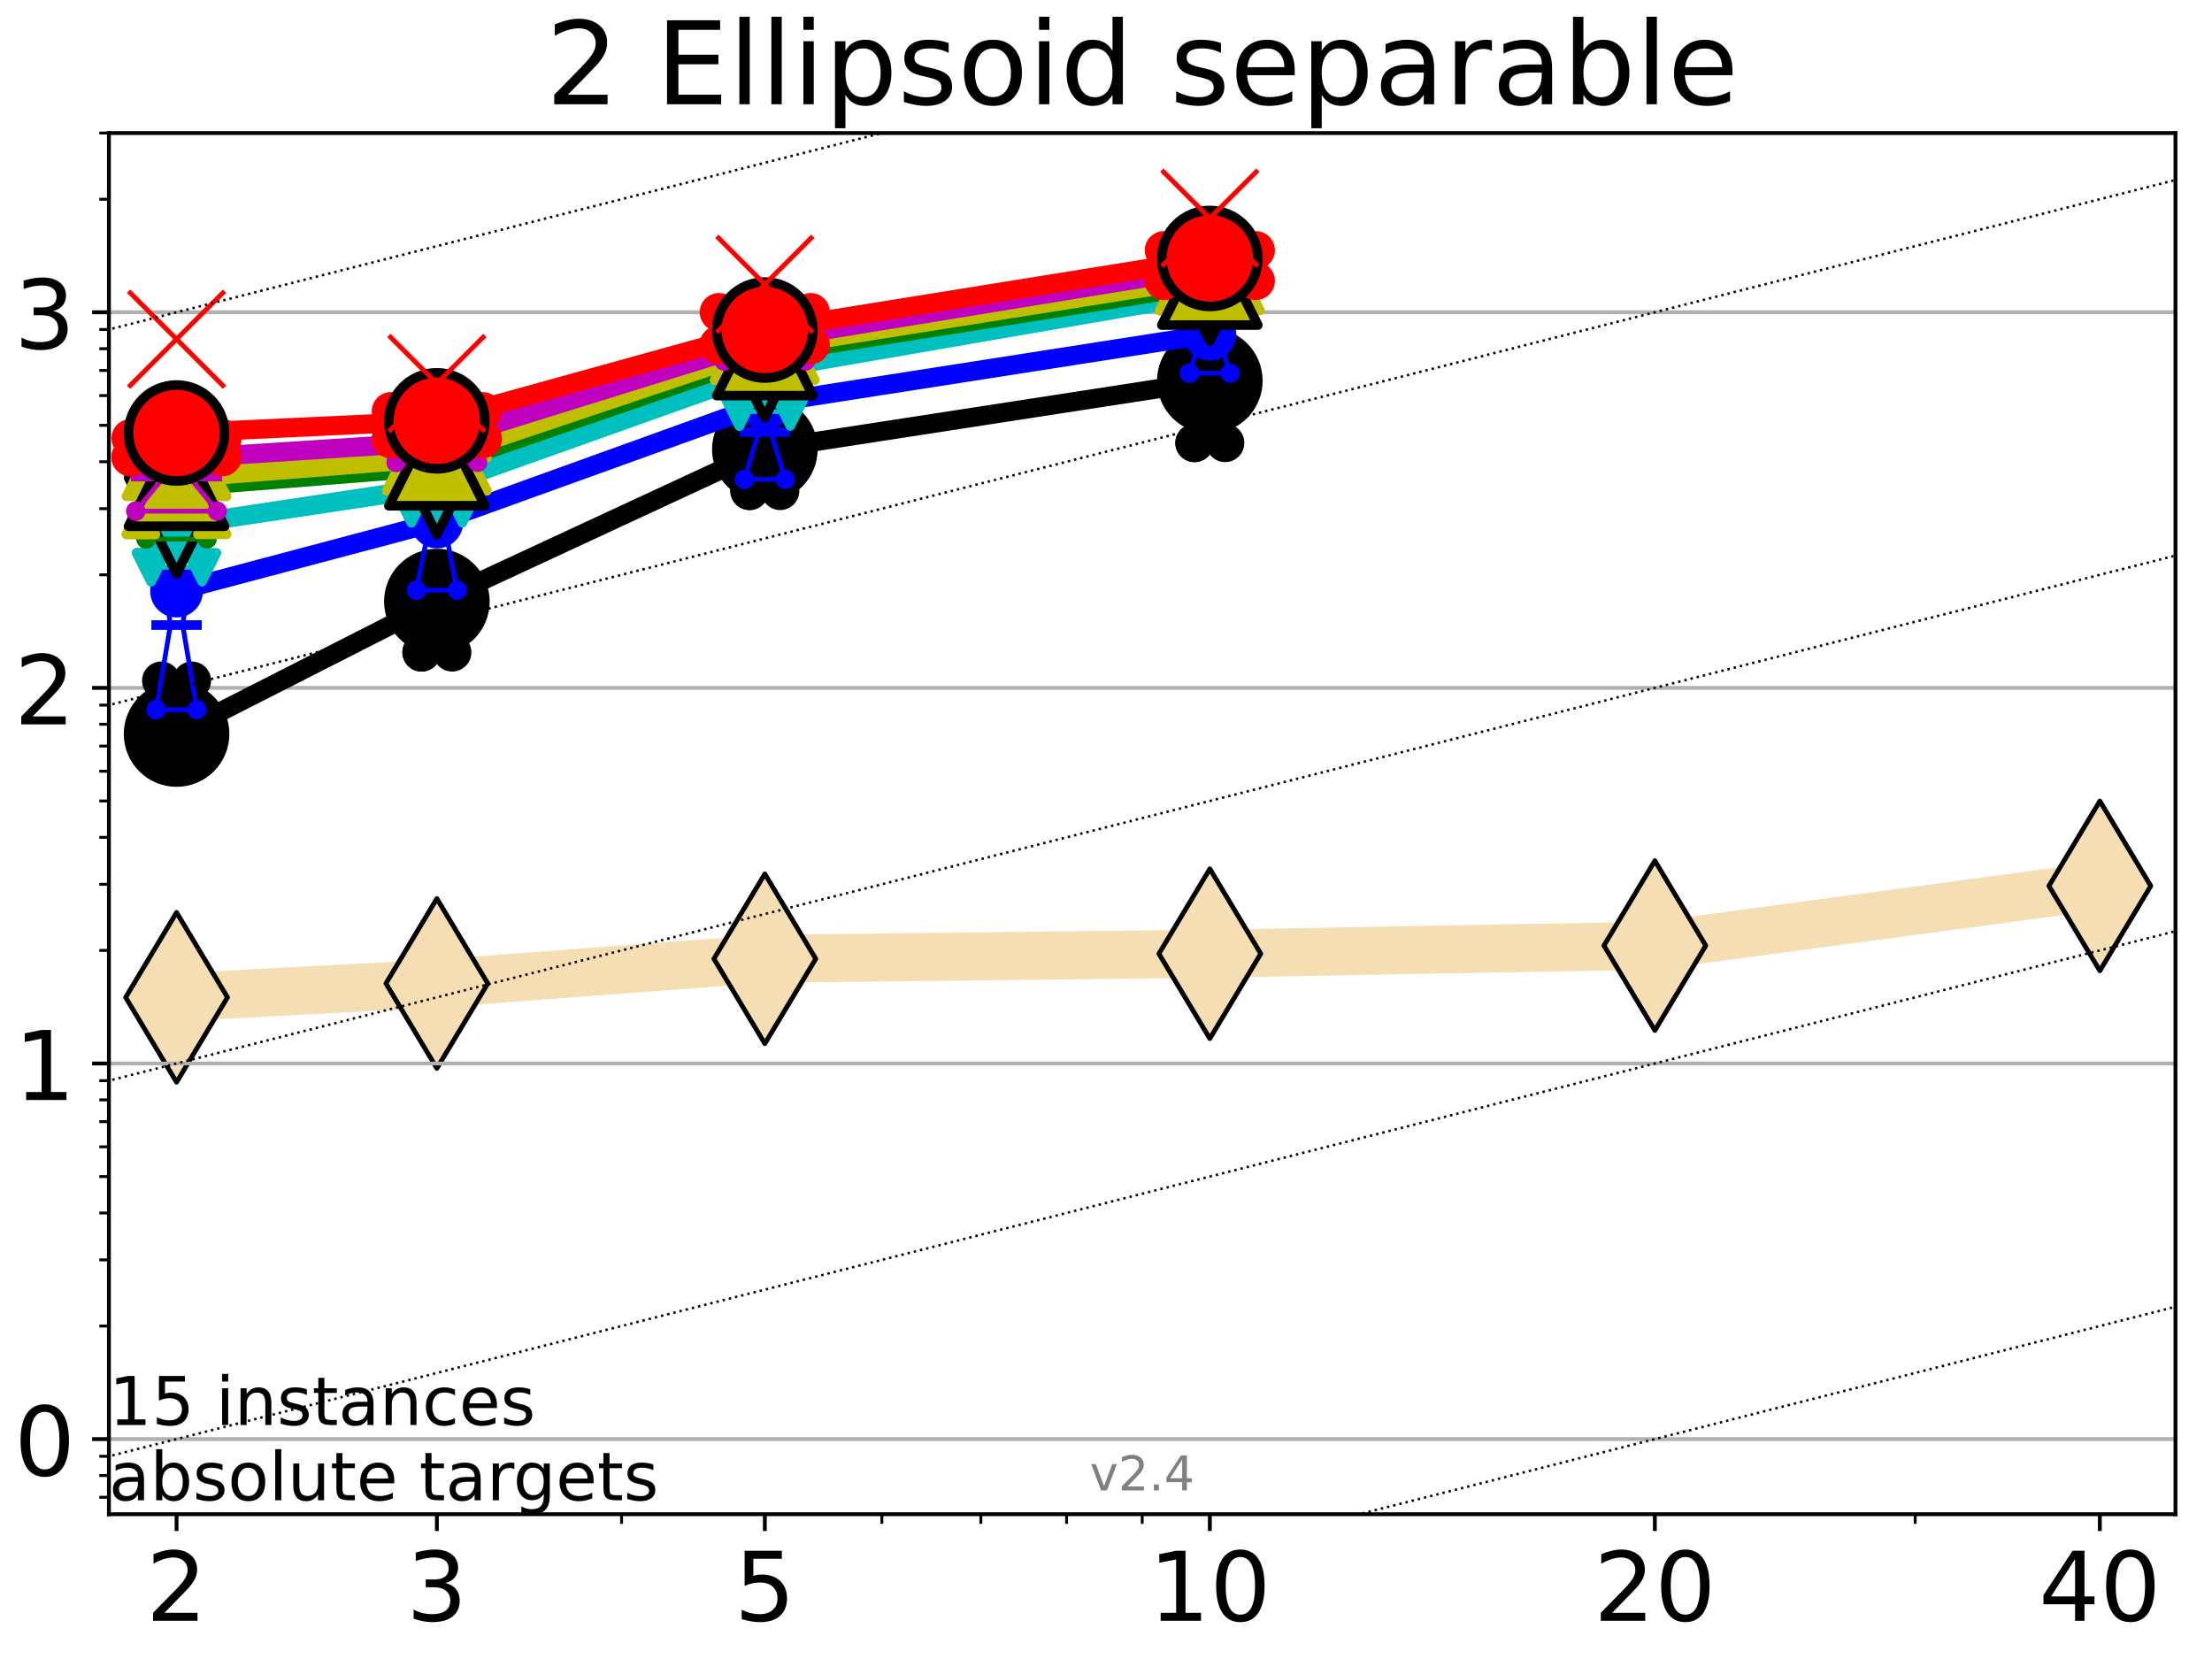 <?xml version="1.0" encoding="utf-8" standalone="no"?>
<!DOCTYPE svg PUBLIC "-//W3C//DTD SVG 1.1//EN"
  "http://www.w3.org/Graphics/SVG/1.1/DTD/svg11.dtd">
<!-- Created with matplotlib (https://matplotlib.org/) -->
<svg height="345.6pt" version="1.1" viewBox="0 0 460.8 345.6" width="460.8pt" xmlns="http://www.w3.org/2000/svg" xmlns:xlink="http://www.w3.org/1999/xlink">
 <defs>
  <style type="text/css">*{stroke-linecap:butt;stroke-linejoin:round;}</style>
 </defs>
 <g id="figure_1">
  <g id="patch_1">
   <path d="M 0 345.6 
L 460.8 345.6 
L 460.8 0 
L 0 0 
z
" style="fill:#ffffff;"/>
  </g>
  <g id="axes_1">
   <g id="patch_2">
    <path d="M 22.69 315.44 
L 453.192 315.44 
L 453.192 27.72 
L 22.69 27.72 
z
" style="fill:#ffffff;"/>
   </g>
   <g id="line2d_1">
    <path clip-path="url(#pb16376ee5a)" d="M 36.781 207.766 
L 91.009 204.873 
L 159.329 199.733 
L 252.032 198.677 
L 344.736 196.986 
L 437.439 184.554 
" style="fill:none;stroke:#f5deb3;stroke-linecap:square;stroke-width:10;"/>
    <defs>
     <path d="M -0 17.678 
L 10.607 0 
L 0 -17.678 
L -10.607 -0 
z
" id="m278ea1bc01" style="stroke:#000000;stroke-linejoin:miter;"/>
    </defs>
    <g clip-path="url(#pb16376ee5a)">
     <use style="fill:#f5deb3;stroke:#000000;stroke-linejoin:miter;" x="36.781" xlink:href="#m278ea1bc01" y="207.766"/>
     <use style="fill:#f5deb3;stroke:#000000;stroke-linejoin:miter;" x="91.009" xlink:href="#m278ea1bc01" y="204.873"/>
     <use style="fill:#f5deb3;stroke:#000000;stroke-linejoin:miter;" x="159.329" xlink:href="#m278ea1bc01" y="199.733"/>
     <use style="fill:#f5deb3;stroke:#000000;stroke-linejoin:miter;" x="252.032" xlink:href="#m278ea1bc01" y="198.677"/>
     <use style="fill:#f5deb3;stroke:#000000;stroke-linejoin:miter;" x="344.736" xlink:href="#m278ea1bc01" y="196.986"/>
     <use style="fill:#f5deb3;stroke:#000000;stroke-linejoin:miter;" x="437.439" xlink:href="#m278ea1bc01" y="184.554"/>
    </g>
   </g>
   <g id="matplotlib.axis_1">
    <g id="xtick_1">
     <g id="line2d_2">
      <defs>
       <path d="M 0 0 
L 0 3.5 
" id="m5701f32388" style="stroke:#000000;stroke-width:0.8;"/>
      </defs>
      <g>
       <use style="stroke:#000000;stroke-width:0.8;" x="36.781" xlink:href="#m5701f32388" y="315.44"/>
      </g>
     </g>
     <g id="text_1">
      <!-- 2 -->
      <g transform="translate(30.419 337.637)scale(0.2 -0.2)">
       <defs>
        <path d="M 19.188 8.297 
L 53.609 8.297 
L 53.609 0 
L 7.328 0 
L 7.328 8.297 
Q 12.938 14.109 22.625 23.891 
Q 32.328 33.688 34.812 36.531 
Q 39.547 41.844 41.422 45.531 
Q 43.312 49.219 43.312 52.781 
Q 43.312 58.594 39.234 62.25 
Q 35.156 65.922 28.609 65.922 
Q 23.969 65.922 18.812 64.312 
Q 13.672 62.703 7.812 59.422 
L 7.812 69.391 
Q 13.766 71.781 18.938 73 
Q 24.125 74.219 28.422 74.219 
Q 39.75 74.219 46.484 68.547 
Q 53.219 62.891 53.219 53.422 
Q 53.219 48.922 51.531 44.891 
Q 49.859 40.875 45.406 35.406 
Q 44.188 33.984 37.641 27.219 
Q 31.109 20.453 19.188 8.297 
z
" id="DejaVuSans-50"/>
       </defs>
       <use xlink:href="#DejaVuSans-50"/>
      </g>
     </g>
    </g>
    <g id="xtick_2">
     <g id="line2d_3">
      <g>
       <use style="stroke:#000000;stroke-width:0.8;" x="91.009" xlink:href="#m5701f32388" y="315.44"/>
      </g>
     </g>
     <g id="text_2">
      <!-- 3 -->
      <g transform="translate(84.647 337.637)scale(0.2 -0.2)">
       <defs>
        <path d="M 40.578 39.312 
Q 47.656 37.797 51.625 33 
Q 55.609 28.219 55.609 21.188 
Q 55.609 10.406 48.188 4.484 
Q 40.766 -1.422 27.094 -1.422 
Q 22.516 -1.422 17.656 -0.516 
Q 12.797 0.391 7.625 2.203 
L 7.625 11.719 
Q 11.719 9.328 16.594 8.109 
Q 21.484 6.891 26.812 6.891 
Q 36.078 6.891 40.938 10.547 
Q 45.797 14.203 45.797 21.188 
Q 45.797 27.641 41.281 31.266 
Q 36.766 34.906 28.719 34.906 
L 20.219 34.906 
L 20.219 43.016 
L 29.109 43.016 
Q 36.375 43.016 40.234 45.922 
Q 44.094 48.828 44.094 54.297 
Q 44.094 59.906 40.109 62.906 
Q 36.141 65.922 28.719 65.922 
Q 24.656 65.922 20.016 65.031 
Q 15.375 64.156 9.812 62.312 
L 9.812 71.094 
Q 15.438 72.656 20.344 73.438 
Q 25.25 74.219 29.594 74.219 
Q 40.828 74.219 47.359 69.109 
Q 53.906 64.016 53.906 55.328 
Q 53.906 49.266 50.438 45.094 
Q 46.969 40.922 40.578 39.312 
z
" id="DejaVuSans-51"/>
       </defs>
       <use xlink:href="#DejaVuSans-51"/>
      </g>
     </g>
    </g>
    <g id="xtick_3">
     <g id="line2d_4">
      <g>
       <use style="stroke:#000000;stroke-width:0.8;" x="159.329" xlink:href="#m5701f32388" y="315.44"/>
      </g>
     </g>
     <g id="text_3">
      <!-- 5 -->
      <g transform="translate(152.966 337.637)scale(0.2 -0.2)">
       <defs>
        <path d="M 10.797 72.906 
L 49.516 72.906 
L 49.516 64.594 
L 19.828 64.594 
L 19.828 46.734 
Q 21.969 47.469 24.109 47.828 
Q 26.266 48.188 28.422 48.188 
Q 40.625 48.188 47.75 41.5 
Q 54.891 34.812 54.891 23.391 
Q 54.891 11.625 47.562 5.094 
Q 40.234 -1.422 26.906 -1.422 
Q 22.312 -1.422 17.547 -0.641 
Q 12.797 0.141 7.719 1.703 
L 7.719 11.625 
Q 12.109 9.234 16.797 8.062 
Q 21.484 6.891 26.703 6.891 
Q 35.156 6.891 40.078 11.328 
Q 45.016 15.766 45.016 23.391 
Q 45.016 31 40.078 35.438 
Q 35.156 39.891 26.703 39.891 
Q 22.75 39.891 18.812 39.016 
Q 14.891 38.141 10.797 36.281 
z
" id="DejaVuSans-53"/>
       </defs>
       <use xlink:href="#DejaVuSans-53"/>
      </g>
     </g>
    </g>
    <g id="xtick_4">
     <g id="line2d_5">
      <g>
       <use style="stroke:#000000;stroke-width:0.8;" x="252.032" xlink:href="#m5701f32388" y="315.44"/>
      </g>
     </g>
     <g id="text_4">
      <!-- 10 -->
      <g transform="translate(239.307 337.637)scale(0.2 -0.2)">
       <defs>
        <path d="M 12.406 8.297 
L 28.516 8.297 
L 28.516 63.922 
L 10.984 60.406 
L 10.984 69.391 
L 28.422 72.906 
L 38.281 72.906 
L 38.281 8.297 
L 54.391 8.297 
L 54.391 0 
L 12.406 0 
z
" id="DejaVuSans-49"/>
        <path d="M 31.781 66.406 
Q 24.172 66.406 20.328 58.906 
Q 16.5 51.422 16.5 36.375 
Q 16.5 21.391 20.328 13.891 
Q 24.172 6.391 31.781 6.391 
Q 39.453 6.391 43.281 13.891 
Q 47.125 21.391 47.125 36.375 
Q 47.125 51.422 43.281 58.906 
Q 39.453 66.406 31.781 66.406 
z
M 31.781 74.219 
Q 44.047 74.219 50.516 64.516 
Q 56.984 54.828 56.984 36.375 
Q 56.984 17.969 50.516 8.266 
Q 44.047 -1.422 31.781 -1.422 
Q 19.531 -1.422 13.062 8.266 
Q 6.594 17.969 6.594 36.375 
Q 6.594 54.828 13.062 64.516 
Q 19.531 74.219 31.781 74.219 
z
" id="DejaVuSans-48"/>
       </defs>
       <use xlink:href="#DejaVuSans-49"/>
       <use x="63.623" xlink:href="#DejaVuSans-48"/>
      </g>
     </g>
    </g>
    <g id="xtick_5">
     <g id="line2d_6">
      <g>
       <use style="stroke:#000000;stroke-width:0.8;" x="344.736" xlink:href="#m5701f32388" y="315.44"/>
      </g>
     </g>
     <g id="text_5">
      <!-- 20 -->
      <g transform="translate(332.011 337.637)scale(0.2 -0.2)">
       <use xlink:href="#DejaVuSans-50"/>
       <use x="63.623" xlink:href="#DejaVuSans-48"/>
      </g>
     </g>
    </g>
    <g id="xtick_6">
     <g id="line2d_7">
      <g>
       <use style="stroke:#000000;stroke-width:0.8;" x="437.439" xlink:href="#m5701f32388" y="315.44"/>
      </g>
     </g>
     <g id="text_6">
      <!-- 40 -->
      <g transform="translate(424.714 337.637)scale(0.2 -0.2)">
       <defs>
        <path d="M 37.797 64.312 
L 12.891 25.391 
L 37.797 25.391 
z
M 35.203 72.906 
L 47.609 72.906 
L 47.609 25.391 
L 58.016 25.391 
L 58.016 17.188 
L 47.609 17.188 
L 47.609 0 
L 37.797 0 
L 37.797 17.188 
L 4.891 17.188 
L 4.891 26.703 
z
" id="DejaVuSans-52"/>
       </defs>
       <use xlink:href="#DejaVuSans-52"/>
       <use x="63.623" xlink:href="#DejaVuSans-48"/>
      </g>
     </g>
    </g>
    <g id="xtick_7">
     <g id="line2d_8">
      <defs>
       <path d="M 0 0 
L 0 2 
" id="mbae5b262bb" style="stroke:#000000;stroke-width:0.6;"/>
      </defs>
      <g>
       <use style="stroke:#000000;stroke-width:0.6;" x="129.485" xlink:href="#mbae5b262bb" y="315.44"/>
      </g>
     </g>
    </g>
    <g id="xtick_8">
     <g id="line2d_9">
      <g>
       <use style="stroke:#000000;stroke-width:0.6;" x="183.713" xlink:href="#mbae5b262bb" y="315.44"/>
      </g>
     </g>
    </g>
    <g id="xtick_9">
     <g id="line2d_10">
      <g>
       <use style="stroke:#000000;stroke-width:0.6;" x="204.329" xlink:href="#mbae5b262bb" y="315.44"/>
      </g>
     </g>
    </g>
    <g id="xtick_10">
     <g id="line2d_11">
      <g>
       <use style="stroke:#000000;stroke-width:0.6;" x="222.188" xlink:href="#mbae5b262bb" y="315.44"/>
      </g>
     </g>
    </g>
    <g id="xtick_11">
     <g id="line2d_12">
      <g>
       <use style="stroke:#000000;stroke-width:0.6;" x="237.941" xlink:href="#mbae5b262bb" y="315.44"/>
      </g>
     </g>
    </g>
    <g id="xtick_12">
     <g id="line2d_13">
      <g>
       <use style="stroke:#000000;stroke-width:0.6;" x="398.964" xlink:href="#mbae5b262bb" y="315.44"/>
      </g>
     </g>
    </g>
   </g>
   <g id="matplotlib.axis_2">
    <g id="ytick_1">
     <g id="line2d_14">
      <path clip-path="url(#pb16376ee5a)" d="M 22.69 299.791 
L 453.192 299.791 
" style="fill:none;stroke:#b0b0b0;stroke-linecap:square;stroke-width:0.8;"/>
     </g>
     <g id="line2d_15">
      <defs>
       <path d="M 0 0 
L -3.5 0 
" id="m6c928b71f1" style="stroke:#000000;stroke-width:0.8;"/>
      </defs>
      <g>
       <use style="stroke:#000000;stroke-width:0.8;" x="22.69" xlink:href="#m6c928b71f1" y="299.791"/>
      </g>
     </g>
     <g id="text_7">
      <!-- 0 -->
      <g transform="translate(2.965 307.389)scale(0.2 -0.2)">
       <use xlink:href="#DejaVuSans-48"/>
      </g>
     </g>
    </g>
    <g id="ytick_2">
     <g id="line2d_16">
      <path clip-path="url(#pb16376ee5a)" d="M 22.69 221.545 
L 453.192 221.545 
" style="fill:none;stroke:#b0b0b0;stroke-linecap:square;stroke-width:0.8;"/>
     </g>
     <g id="line2d_17">
      <g>
       <use style="stroke:#000000;stroke-width:0.8;" x="22.69" xlink:href="#m6c928b71f1" y="221.545"/>
      </g>
     </g>
     <g id="text_8">
      <!-- 1 -->
      <g transform="translate(2.965 229.143)scale(0.2 -0.2)">
       <use xlink:href="#DejaVuSans-49"/>
      </g>
     </g>
    </g>
    <g id="ytick_3">
     <g id="line2d_18">
      <path clip-path="url(#pb16376ee5a)" d="M 22.69 143.299 
L 453.192 143.299 
" style="fill:none;stroke:#b0b0b0;stroke-linecap:square;stroke-width:0.8;"/>
     </g>
     <g id="line2d_19">
      <g>
       <use style="stroke:#000000;stroke-width:0.8;" x="22.69" xlink:href="#m6c928b71f1" y="143.299"/>
      </g>
     </g>
     <g id="text_9">
      <!-- 2 -->
      <g transform="translate(2.965 150.897)scale(0.2 -0.2)">
       <use xlink:href="#DejaVuSans-50"/>
      </g>
     </g>
    </g>
    <g id="ytick_4">
     <g id="line2d_20">
      <path clip-path="url(#pb16376ee5a)" d="M 22.69 65.053 
L 453.192 65.053 
" style="fill:none;stroke:#b0b0b0;stroke-linecap:square;stroke-width:0.8;"/>
     </g>
     <g id="line2d_21">
      <g>
       <use style="stroke:#000000;stroke-width:0.8;" x="22.69" xlink:href="#m6c928b71f1" y="65.053"/>
      </g>
     </g>
     <g id="text_10">
      <!-- 3 -->
      <g transform="translate(2.965 72.651)scale(0.2 -0.2)">
       <use xlink:href="#DejaVuSans-51"/>
      </g>
     </g>
    </g>
    <g id="ytick_5">
     <g id="line2d_22">
      <defs>
       <path d="M 0 0 
L -2 0 
" id="mbc6c3f27e6" style="stroke:#000000;stroke-width:0.6;"/>
      </defs>
      <g>
       <use style="stroke:#000000;stroke-width:0.6;" x="22.69" xlink:href="#mbc6c3f27e6" y="311.911"/>
      </g>
     </g>
    </g>
    <g id="ytick_6">
     <g id="line2d_23">
      <g>
       <use style="stroke:#000000;stroke-width:0.6;" x="22.69" xlink:href="#mbc6c3f27e6" y="307.374"/>
      </g>
     </g>
    </g>
    <g id="ytick_7">
     <g id="line2d_24">
      <g>
       <use style="stroke:#000000;stroke-width:0.6;" x="22.69" xlink:href="#mbc6c3f27e6" y="303.371"/>
      </g>
     </g>
    </g>
    <g id="ytick_8">
     <g id="line2d_25">
      <g>
       <use style="stroke:#000000;stroke-width:0.6;" x="22.69" xlink:href="#mbc6c3f27e6" y="276.236"/>
      </g>
     </g>
    </g>
    <g id="ytick_9">
     <g id="line2d_26">
      <g>
       <use style="stroke:#000000;stroke-width:0.6;" x="22.69" xlink:href="#mbc6c3f27e6" y="262.458"/>
      </g>
     </g>
    </g>
    <g id="ytick_10">
     <g id="line2d_27">
      <g>
       <use style="stroke:#000000;stroke-width:0.6;" x="22.69" xlink:href="#mbc6c3f27e6" y="252.682"/>
      </g>
     </g>
    </g>
    <g id="ytick_11">
     <g id="line2d_28">
      <g>
       <use style="stroke:#000000;stroke-width:0.6;" x="22.69" xlink:href="#mbc6c3f27e6" y="245.099"/>
      </g>
     </g>
    </g>
    <g id="ytick_12">
     <g id="line2d_29">
      <g>
       <use style="stroke:#000000;stroke-width:0.6;" x="22.69" xlink:href="#mbc6c3f27e6" y="238.904"/>
      </g>
     </g>
    </g>
    <g id="ytick_13">
     <g id="line2d_30">
      <g>
       <use style="stroke:#000000;stroke-width:0.6;" x="22.69" xlink:href="#mbc6c3f27e6" y="233.665"/>
      </g>
     </g>
    </g>
    <g id="ytick_14">
     <g id="line2d_31">
      <g>
       <use style="stroke:#000000;stroke-width:0.6;" x="22.69" xlink:href="#mbc6c3f27e6" y="229.128"/>
      </g>
     </g>
    </g>
    <g id="ytick_15">
     <g id="line2d_32">
      <g>
       <use style="stroke:#000000;stroke-width:0.6;" x="22.69" xlink:href="#mbc6c3f27e6" y="225.125"/>
      </g>
     </g>
    </g>
    <g id="ytick_16">
     <g id="line2d_33">
      <g>
       <use style="stroke:#000000;stroke-width:0.6;" x="22.69" xlink:href="#mbc6c3f27e6" y="197.99"/>
      </g>
     </g>
    </g>
    <g id="ytick_17">
     <g id="line2d_34">
      <g>
       <use style="stroke:#000000;stroke-width:0.6;" x="22.69" xlink:href="#mbc6c3f27e6" y="184.212"/>
      </g>
     </g>
    </g>
    <g id="ytick_18">
     <g id="line2d_35">
      <g>
       <use style="stroke:#000000;stroke-width:0.6;" x="22.69" xlink:href="#mbc6c3f27e6" y="174.436"/>
      </g>
     </g>
    </g>
    <g id="ytick_19">
     <g id="line2d_36">
      <g>
       <use style="stroke:#000000;stroke-width:0.6;" x="22.69" xlink:href="#mbc6c3f27e6" y="166.853"/>
      </g>
     </g>
    </g>
    <g id="ytick_20">
     <g id="line2d_37">
      <g>
       <use style="stroke:#000000;stroke-width:0.6;" x="22.69" xlink:href="#mbc6c3f27e6" y="160.658"/>
      </g>
     </g>
    </g>
    <g id="ytick_21">
     <g id="line2d_38">
      <g>
       <use style="stroke:#000000;stroke-width:0.6;" x="22.69" xlink:href="#mbc6c3f27e6" y="155.419"/>
      </g>
     </g>
    </g>
    <g id="ytick_22">
     <g id="line2d_39">
      <g>
       <use style="stroke:#000000;stroke-width:0.6;" x="22.69" xlink:href="#mbc6c3f27e6" y="150.882"/>
      </g>
     </g>
    </g>
    <g id="ytick_23">
     <g id="line2d_40">
      <g>
       <use style="stroke:#000000;stroke-width:0.6;" x="22.69" xlink:href="#mbc6c3f27e6" y="146.879"/>
      </g>
     </g>
    </g>
    <g id="ytick_24">
     <g id="line2d_41">
      <g>
       <use style="stroke:#000000;stroke-width:0.6;" x="22.69" xlink:href="#mbc6c3f27e6" y="119.744"/>
      </g>
     </g>
    </g>
    <g id="ytick_25">
     <g id="line2d_42">
      <g>
       <use style="stroke:#000000;stroke-width:0.6;" x="22.69" xlink:href="#mbc6c3f27e6" y="105.966"/>
      </g>
     </g>
    </g>
    <g id="ytick_26">
     <g id="line2d_43">
      <g>
       <use style="stroke:#000000;stroke-width:0.6;" x="22.69" xlink:href="#mbc6c3f27e6" y="96.19"/>
      </g>
     </g>
    </g>
    <g id="ytick_27">
     <g id="line2d_44">
      <g>
       <use style="stroke:#000000;stroke-width:0.6;" x="22.69" xlink:href="#mbc6c3f27e6" y="88.607"/>
      </g>
     </g>
    </g>
    <g id="ytick_28">
     <g id="line2d_45">
      <g>
       <use style="stroke:#000000;stroke-width:0.6;" x="22.69" xlink:href="#mbc6c3f27e6" y="82.412"/>
      </g>
     </g>
    </g>
    <g id="ytick_29">
     <g id="line2d_46">
      <g>
       <use style="stroke:#000000;stroke-width:0.6;" x="22.69" xlink:href="#mbc6c3f27e6" y="77.173"/>
      </g>
     </g>
    </g>
    <g id="ytick_30">
     <g id="line2d_47">
      <g>
       <use style="stroke:#000000;stroke-width:0.6;" x="22.69" xlink:href="#mbc6c3f27e6" y="72.636"/>
      </g>
     </g>
    </g>
    <g id="ytick_31">
     <g id="line2d_48">
      <g>
       <use style="stroke:#000000;stroke-width:0.6;" x="22.69" xlink:href="#mbc6c3f27e6" y="68.633"/>
      </g>
     </g>
    </g>
    <g id="ytick_32">
     <g id="line2d_49">
      <g>
       <use style="stroke:#000000;stroke-width:0.6;" x="22.69" xlink:href="#mbc6c3f27e6" y="41.498"/>
      </g>
     </g>
    </g>
    <g id="ytick_33">
     <g id="line2d_50">
      <g>
       <use style="stroke:#000000;stroke-width:0.6;" x="22.69" xlink:href="#mbc6c3f27e6" y="27.72"/>
      </g>
     </g>
    </g>
   </g>
   <g id="line2d_51">
    <path clip-path="url(#pb16376ee5a)" d="M 33.594 150.67 
L 35.825 149.123 
L 33.594 141.803 
L 39.968 141.803 
L 37.737 149.123 
L 39.968 150.67 
L 33.594 150.67 
" style="fill:none;stroke:#000000;stroke-linecap:square;"/>
   </g>
   <g id="line2d_52">
    <path clip-path="url(#pb16376ee5a)" d="M 33.594 150.67 
L 39.968 150.67 
L 39.968 141.803 
L 33.594 141.803 
L 33.594 150.67 
" style="fill:none;"/>
    <defs>
     <path d="M 0 3 
C 0.796 3 1.559 2.684 2.121 2.121 
C 2.684 1.559 3 0.796 3 0 
C 3 -0.796 2.684 -1.559 2.121 -2.121 
C 1.559 -2.684 0.796 -3 0 -3 
C -0.796 -3 -1.559 -2.684 -2.121 -2.121 
C -2.684 -1.559 -3 -0.796 -3 0 
C -3 0.796 -2.684 1.559 -2.121 2.121 
C -1.559 2.684 -0.796 3 0 3 
z
" id="md1683d0757" style="stroke:#000000;stroke-width:2;"/>
    </defs>
    <g clip-path="url(#pb16376ee5a)">
     <use style="stroke:#000000;stroke-width:2;" x="33.594" xlink:href="#md1683d0757" y="150.67"/>
     <use style="stroke:#000000;stroke-width:2;" x="39.968" xlink:href="#md1683d0757" y="150.67"/>
     <use style="stroke:#000000;stroke-width:2;" x="39.968" xlink:href="#md1683d0757" y="141.803"/>
     <use style="stroke:#000000;stroke-width:2;" x="33.594" xlink:href="#md1683d0757" y="141.803"/>
     <use style="stroke:#000000;stroke-width:2;" x="33.594" xlink:href="#md1683d0757" y="150.67"/>
    </g>
   </g>
   <g id="line2d_53">
    <path clip-path="url(#pb16376ee5a)" d="M 33.594 149.123 
L 39.968 149.123 
" style="fill:none;stroke:#000000;stroke-linecap:square;stroke-width:2;"/>
   </g>
   <g id="line2d_54">
    <path clip-path="url(#pb16376ee5a)" d="M 87.823 135.898 
L 90.053 129.977 
L 87.823 127.97 
L 94.196 127.97 
L 91.965 129.977 
L 94.196 135.898 
L 87.823 135.898 
" style="fill:none;stroke:#000000;stroke-linecap:square;"/>
   </g>
   <g id="line2d_55">
    <path clip-path="url(#pb16376ee5a)" d="M 87.823 135.898 
L 94.196 135.898 
L 94.196 127.97 
L 87.823 127.97 
L 87.823 135.898 
" style="fill:none;"/>
    <g clip-path="url(#pb16376ee5a)">
     <use style="stroke:#000000;stroke-width:2;" x="87.823" xlink:href="#md1683d0757" y="135.898"/>
     <use style="stroke:#000000;stroke-width:2;" x="94.196" xlink:href="#md1683d0757" y="135.898"/>
     <use style="stroke:#000000;stroke-width:2;" x="94.196" xlink:href="#md1683d0757" y="127.97"/>
     <use style="stroke:#000000;stroke-width:2;" x="87.823" xlink:href="#md1683d0757" y="127.97"/>
     <use style="stroke:#000000;stroke-width:2;" x="87.823" xlink:href="#md1683d0757" y="135.898"/>
    </g>
   </g>
   <g id="line2d_56">
    <path clip-path="url(#pb16376ee5a)" d="M 87.823 129.977 
L 94.196 129.977 
" style="fill:none;stroke:#000000;stroke-linecap:square;stroke-width:2;"/>
   </g>
   <g id="line2d_57">
    <path clip-path="url(#pb16376ee5a)" d="M 156.142 102.257 
L 158.373 97.79 
L 156.142 76.663 
L 162.515 76.663 
L 160.285 97.79 
L 162.515 102.257 
L 156.142 102.257 
" style="fill:none;stroke:#000000;stroke-linecap:square;"/>
   </g>
   <g id="line2d_58">
    <path clip-path="url(#pb16376ee5a)" d="M 156.142 102.257 
L 162.515 102.257 
L 162.515 76.663 
L 156.142 76.663 
L 156.142 102.257 
" style="fill:none;"/>
    <g clip-path="url(#pb16376ee5a)">
     <use style="stroke:#000000;stroke-width:2;" x="156.142" xlink:href="#md1683d0757" y="102.257"/>
     <use style="stroke:#000000;stroke-width:2;" x="162.515" xlink:href="#md1683d0757" y="102.257"/>
     <use style="stroke:#000000;stroke-width:2;" x="162.515" xlink:href="#md1683d0757" y="76.663"/>
     <use style="stroke:#000000;stroke-width:2;" x="156.142" xlink:href="#md1683d0757" y="76.663"/>
     <use style="stroke:#000000;stroke-width:2;" x="156.142" xlink:href="#md1683d0757" y="102.257"/>
    </g>
   </g>
   <g id="line2d_59">
    <path clip-path="url(#pb16376ee5a)" d="M 156.142 97.79 
L 162.515 97.79 
" style="fill:none;stroke:#000000;stroke-linecap:square;stroke-width:2;"/>
   </g>
   <g id="line2d_60">
    <path clip-path="url(#pb16376ee5a)" d="M 248.845 92.271 
L 251.076 86.238 
L 248.845 74.567 
L 255.219 74.567 
L 252.988 86.238 
L 255.219 92.271 
L 248.845 92.271 
" style="fill:none;stroke:#000000;stroke-linecap:square;"/>
   </g>
   <g id="line2d_61">
    <path clip-path="url(#pb16376ee5a)" d="M 248.845 92.271 
L 255.219 92.271 
L 255.219 74.567 
L 248.845 74.567 
L 248.845 92.271 
" style="fill:none;"/>
    <g clip-path="url(#pb16376ee5a)">
     <use style="stroke:#000000;stroke-width:2;" x="248.845" xlink:href="#md1683d0757" y="92.271"/>
     <use style="stroke:#000000;stroke-width:2;" x="255.219" xlink:href="#md1683d0757" y="92.271"/>
     <use style="stroke:#000000;stroke-width:2;" x="255.219" xlink:href="#md1683d0757" y="74.567"/>
     <use style="stroke:#000000;stroke-width:2;" x="248.845" xlink:href="#md1683d0757" y="74.567"/>
     <use style="stroke:#000000;stroke-width:2;" x="248.845" xlink:href="#md1683d0757" y="92.271"/>
    </g>
   </g>
   <g id="line2d_62">
    <path clip-path="url(#pb16376ee5a)" d="M 248.845 86.238 
L 255.219 86.238 
" style="fill:none;stroke:#000000;stroke-linecap:square;stroke-width:2;"/>
   </g>
   <g id="line2d_63">
    <path clip-path="url(#pb16376ee5a)" d="M 36.781 152.909 
L 91.009 125.316 
" style="fill:none;stroke:#000000;stroke-linecap:square;stroke-width:4;"/>
   </g>
   <g id="line2d_64">
    <path clip-path="url(#pb16376ee5a)" d="M 91.009 125.316 
L 159.329 93.605 
" style="fill:none;stroke:#000000;stroke-linecap:square;stroke-width:4;"/>
   </g>
   <g id="line2d_65">
    <path clip-path="url(#pb16376ee5a)" d="M 159.329 93.605 
L 252.032 79.314 
" style="fill:none;stroke:#000000;stroke-linecap:square;stroke-width:4;"/>
   </g>
   <g id="line2d_66">
    <path clip-path="url(#pb16376ee5a)" d="M 36.781 152.909 
L 91.009 125.316 
L 159.329 93.605 
L 252.032 79.314 
" style="fill:none;"/>
    <defs>
     <path d="M 0 10 
C 2.652 10 5.196 8.946 7.071 7.071 
C 8.946 5.196 10 2.652 10 0 
C 10 -2.652 8.946 -5.196 7.071 -7.071 
C 5.196 -8.946 2.652 -10 0 -10 
C -2.652 -10 -5.196 -8.946 -7.071 -7.071 
C -8.946 -5.196 -10 -2.652 -10 0 
C -10 2.652 -8.946 5.196 -7.071 7.071 
C -5.196 8.946 -2.652 10 0 10 
z
" id="m369d4f0d86" style="stroke:#000000;stroke-width:2;"/>
    </defs>
    <g clip-path="url(#pb16376ee5a)">
     <use style="stroke:#000000;stroke-width:2;" x="36.781" xlink:href="#m369d4f0d86" y="152.909"/>
     <use style="stroke:#000000;stroke-width:2;" x="91.009" xlink:href="#m369d4f0d86" y="125.316"/>
     <use style="stroke:#000000;stroke-width:2;" x="159.329" xlink:href="#m369d4f0d86" y="93.605"/>
     <use style="stroke:#000000;stroke-width:2;" x="252.032" xlink:href="#m369d4f0d86" y="79.314"/>
    </g>
   </g>
   <g id="line2d_67">
    <path clip-path="url(#pb16376ee5a)" d="M 32.532 147.836 
L 35.507 130.207 
L 32.532 108.493 
L 41.03 108.493 
L 38.056 130.207 
L 41.03 147.836 
L 32.532 147.836 
" style="fill:none;stroke:#0000ff;stroke-linecap:square;"/>
   </g>
   <g id="line2d_68">
    <path clip-path="url(#pb16376ee5a)" d="M 32.532 147.836 
L 41.03 147.836 
L 41.03 108.493 
L 32.532 108.493 
L 32.532 147.836 
" style="fill:none;"/>
    <defs>
     <path d="M 0 1.5 
C 0.398 1.5 0.779 1.342 1.061 1.061 
C 1.342 0.779 1.5 0.398 1.5 0 
C 1.5 -0.398 1.342 -0.779 1.061 -1.061 
C 0.779 -1.342 0.398 -1.5 0 -1.5 
C -0.398 -1.5 -0.779 -1.342 -1.061 -1.061 
C -1.342 -0.779 -1.5 -0.398 -1.5 0 
C -1.5 0.398 -1.342 0.779 -1.061 1.061 
C -0.779 1.342 -0.398 1.5 0 1.5 
z
" id="m3b994e0c16" style="stroke:#0000ff;"/>
    </defs>
    <g clip-path="url(#pb16376ee5a)">
     <use style="fill:#0000ff;stroke:#0000ff;" x="32.532" xlink:href="#m3b994e0c16" y="147.836"/>
     <use style="fill:#0000ff;stroke:#0000ff;" x="41.03" xlink:href="#m3b994e0c16" y="147.836"/>
     <use style="fill:#0000ff;stroke:#0000ff;" x="41.03" xlink:href="#m3b994e0c16" y="108.493"/>
     <use style="fill:#0000ff;stroke:#0000ff;" x="32.532" xlink:href="#m3b994e0c16" y="108.493"/>
     <use style="fill:#0000ff;stroke:#0000ff;" x="32.532" xlink:href="#m3b994e0c16" y="147.836"/>
    </g>
   </g>
   <g id="line2d_69">
    <path clip-path="url(#pb16376ee5a)" d="M 32.532 130.207 
L 41.03 130.207 
" style="fill:none;stroke:#0000ff;stroke-linecap:square;stroke-width:2;"/>
   </g>
   <g id="line2d_70">
    <path clip-path="url(#pb16376ee5a)" d="M 86.76 122.949 
L 89.735 107.908 
L 86.76 100.922 
L 95.258 100.922 
L 92.284 107.908 
L 95.258 122.949 
L 86.76 122.949 
" style="fill:none;stroke:#0000ff;stroke-linecap:square;"/>
   </g>
   <g id="line2d_71">
    <path clip-path="url(#pb16376ee5a)" d="M 86.76 122.949 
L 95.258 122.949 
L 95.258 100.922 
L 86.76 100.922 
L 86.76 122.949 
" style="fill:none;"/>
    <g clip-path="url(#pb16376ee5a)">
     <use style="fill:#0000ff;stroke:#0000ff;" x="86.76" xlink:href="#m3b994e0c16" y="122.949"/>
     <use style="fill:#0000ff;stroke:#0000ff;" x="95.258" xlink:href="#m3b994e0c16" y="122.949"/>
     <use style="fill:#0000ff;stroke:#0000ff;" x="95.258" xlink:href="#m3b994e0c16" y="100.922"/>
     <use style="fill:#0000ff;stroke:#0000ff;" x="86.76" xlink:href="#m3b994e0c16" y="100.922"/>
     <use style="fill:#0000ff;stroke:#0000ff;" x="86.76" xlink:href="#m3b994e0c16" y="122.949"/>
    </g>
   </g>
   <g id="line2d_72">
    <path clip-path="url(#pb16376ee5a)" d="M 86.76 107.908 
L 95.258 107.908 
" style="fill:none;stroke:#0000ff;stroke-linecap:square;stroke-width:2;"/>
   </g>
   <g id="line2d_73">
    <path clip-path="url(#pb16376ee5a)" d="M 155.08 99.865 
L 158.054 90.002 
L 155.08 79.66 
L 163.578 79.66 
L 160.603 90.002 
L 163.578 99.865 
L 155.08 99.865 
" style="fill:none;stroke:#0000ff;stroke-linecap:square;"/>
   </g>
   <g id="line2d_74">
    <path clip-path="url(#pb16376ee5a)" d="M 155.08 99.865 
L 163.578 99.865 
L 163.578 79.66 
L 155.08 79.66 
L 155.08 99.865 
" style="fill:none;"/>
    <g clip-path="url(#pb16376ee5a)">
     <use style="fill:#0000ff;stroke:#0000ff;" x="155.08" xlink:href="#m3b994e0c16" y="99.865"/>
     <use style="fill:#0000ff;stroke:#0000ff;" x="163.578" xlink:href="#m3b994e0c16" y="99.865"/>
     <use style="fill:#0000ff;stroke:#0000ff;" x="163.578" xlink:href="#m3b994e0c16" y="79.66"/>
     <use style="fill:#0000ff;stroke:#0000ff;" x="155.08" xlink:href="#m3b994e0c16" y="79.66"/>
     <use style="fill:#0000ff;stroke:#0000ff;" x="155.08" xlink:href="#m3b994e0c16" y="99.865"/>
    </g>
   </g>
   <g id="line2d_75">
    <path clip-path="url(#pb16376ee5a)" d="M 155.08 90.002 
L 163.578 90.002 
" style="fill:none;stroke:#0000ff;stroke-linecap:square;stroke-width:2;"/>
   </g>
   <g id="line2d_76">
    <path clip-path="url(#pb16376ee5a)" d="M 247.783 77.741 
L 250.758 68.747 
L 247.783 65.117 
L 256.281 65.117 
L 253.307 68.747 
L 256.281 77.741 
L 247.783 77.741 
" style="fill:none;stroke:#0000ff;stroke-linecap:square;"/>
   </g>
   <g id="line2d_77">
    <path clip-path="url(#pb16376ee5a)" d="M 247.783 77.741 
L 256.281 77.741 
L 256.281 65.117 
L 247.783 65.117 
L 247.783 77.741 
" style="fill:none;"/>
    <g clip-path="url(#pb16376ee5a)">
     <use style="fill:#0000ff;stroke:#0000ff;" x="247.783" xlink:href="#m3b994e0c16" y="77.741"/>
     <use style="fill:#0000ff;stroke:#0000ff;" x="256.281" xlink:href="#m3b994e0c16" y="77.741"/>
     <use style="fill:#0000ff;stroke:#0000ff;" x="256.281" xlink:href="#m3b994e0c16" y="65.117"/>
     <use style="fill:#0000ff;stroke:#0000ff;" x="247.783" xlink:href="#m3b994e0c16" y="65.117"/>
     <use style="fill:#0000ff;stroke:#0000ff;" x="247.783" xlink:href="#m3b994e0c16" y="77.741"/>
    </g>
   </g>
   <g id="line2d_78">
    <path clip-path="url(#pb16376ee5a)" d="M 247.783 68.747 
L 256.281 68.747 
" style="fill:none;stroke:#0000ff;stroke-linecap:square;stroke-width:2;"/>
   </g>
   <g id="line2d_79">
    <path clip-path="url(#pb16376ee5a)" d="M 36.781 123.13 
L 91.009 108.737 
" style="fill:none;stroke:#0000ff;stroke-linecap:square;stroke-width:4;"/>
   </g>
   <g id="line2d_80">
    <path clip-path="url(#pb16376ee5a)" d="M 91.009 108.737 
L 159.329 84.097 
" style="fill:none;stroke:#0000ff;stroke-linecap:square;stroke-width:4;"/>
   </g>
   <g id="line2d_81">
    <path clip-path="url(#pb16376ee5a)" d="M 159.329 84.097 
L 252.032 69.631 
" style="fill:none;stroke:#0000ff;stroke-linecap:square;stroke-width:4;"/>
   </g>
   <g id="line2d_82">
    <path clip-path="url(#pb16376ee5a)" d="M 36.781 123.13 
L 91.009 108.737 
L 159.329 84.097 
L 252.032 69.631 
" style="fill:none;"/>
    <defs>
     <path d="M 0 5 
C 1.326 5 2.598 4.473 3.536 3.536 
C 4.473 2.598 5 1.326 5 0 
C 5 -1.326 4.473 -2.598 3.536 -3.536 
C 2.598 -4.473 1.326 -5 0 -5 
C -1.326 -5 -2.598 -4.473 -3.536 -3.536 
C -4.473 -2.598 -5 -1.326 -5 0 
C -5 1.326 -4.473 2.598 -3.536 3.536 
C -2.598 4.473 -1.326 5 0 5 
z
" id="m549ffe2b80" style="stroke:#0000ff;"/>
    </defs>
    <g clip-path="url(#pb16376ee5a)">
     <use style="fill:#0000ff;stroke:#0000ff;" x="36.781" xlink:href="#m549ffe2b80" y="123.13"/>
     <use style="fill:#0000ff;stroke:#0000ff;" x="91.009" xlink:href="#m549ffe2b80" y="108.737"/>
     <use style="fill:#0000ff;stroke:#0000ff;" x="159.329" xlink:href="#m549ffe2b80" y="84.097"/>
     <use style="fill:#0000ff;stroke:#0000ff;" x="252.032" xlink:href="#m549ffe2b80" y="69.631"/>
    </g>
   </g>
   <g id="line2d_83">
    <path clip-path="url(#pb16376ee5a)" d="M 31.47 118.167 
L 35.188 113.833 
L 31.47 103.403 
L 42.093 103.403 
L 38.375 113.833 
L 42.093 118.167 
L 31.47 118.167 
" style="fill:none;stroke:#00bfbf;stroke-linecap:square;"/>
   </g>
   <g id="line2d_84">
    <path clip-path="url(#pb16376ee5a)" d="M 31.47 118.167 
L 42.093 118.167 
L 42.093 103.403 
L 31.47 103.403 
L 31.47 118.167 
" style="fill:none;"/>
    <defs>
     <path d="M -0 3 
L 3 -3 
L -3 -3 
z
" id="mf3013f9a24" style="stroke:#00bfbf;stroke-linejoin:miter;stroke-width:2;"/>
    </defs>
    <g clip-path="url(#pb16376ee5a)">
     <use style="fill:#00bfbf;stroke:#00bfbf;stroke-linejoin:miter;stroke-width:2;" x="31.47" xlink:href="#mf3013f9a24" y="118.167"/>
     <use style="fill:#00bfbf;stroke:#00bfbf;stroke-linejoin:miter;stroke-width:2;" x="42.093" xlink:href="#mf3013f9a24" y="118.167"/>
     <use style="fill:#00bfbf;stroke:#00bfbf;stroke-linejoin:miter;stroke-width:2;" x="42.093" xlink:href="#mf3013f9a24" y="103.403"/>
     <use style="fill:#00bfbf;stroke:#00bfbf;stroke-linejoin:miter;stroke-width:2;" x="31.47" xlink:href="#mf3013f9a24" y="103.403"/>
     <use style="fill:#00bfbf;stroke:#00bfbf;stroke-linejoin:miter;stroke-width:2;" x="31.47" xlink:href="#mf3013f9a24" y="118.167"/>
    </g>
   </g>
   <g id="line2d_85">
    <path clip-path="url(#pb16376ee5a)" d="M 31.47 113.833 
L 42.093 113.833 
" style="fill:none;stroke:#00bfbf;stroke-linecap:square;stroke-width:2;"/>
   </g>
   <g id="line2d_86">
    <path clip-path="url(#pb16376ee5a)" d="M 85.698 105.891 
L 89.416 100.406 
L 85.698 96.332 
L 96.321 96.332 
L 92.603 100.406 
L 96.321 105.891 
L 85.698 105.891 
" style="fill:none;stroke:#00bfbf;stroke-linecap:square;"/>
   </g>
   <g id="line2d_87">
    <path clip-path="url(#pb16376ee5a)" d="M 85.698 105.891 
L 96.321 105.891 
L 96.321 96.332 
L 85.698 96.332 
L 85.698 105.891 
" style="fill:none;"/>
    <g clip-path="url(#pb16376ee5a)">
     <use style="fill:#00bfbf;stroke:#00bfbf;stroke-linejoin:miter;stroke-width:2;" x="85.698" xlink:href="#mf3013f9a24" y="105.891"/>
     <use style="fill:#00bfbf;stroke:#00bfbf;stroke-linejoin:miter;stroke-width:2;" x="96.321" xlink:href="#mf3013f9a24" y="105.891"/>
     <use style="fill:#00bfbf;stroke:#00bfbf;stroke-linejoin:miter;stroke-width:2;" x="96.321" xlink:href="#mf3013f9a24" y="96.332"/>
     <use style="fill:#00bfbf;stroke:#00bfbf;stroke-linejoin:miter;stroke-width:2;" x="85.698" xlink:href="#mf3013f9a24" y="96.332"/>
     <use style="fill:#00bfbf;stroke:#00bfbf;stroke-linejoin:miter;stroke-width:2;" x="85.698" xlink:href="#mf3013f9a24" y="105.891"/>
    </g>
   </g>
   <g id="line2d_88">
    <path clip-path="url(#pb16376ee5a)" d="M 85.698 100.406 
L 96.321 100.406 
" style="fill:none;stroke:#00bfbf;stroke-linecap:square;stroke-width:2;"/>
   </g>
   <g id="line2d_89">
    <path clip-path="url(#pb16376ee5a)" d="M 154.017 85.741 
L 157.735 74.965 
L 154.017 70.632 
L 164.64 70.632 
L 160.922 74.965 
L 164.64 85.741 
L 154.017 85.741 
" style="fill:none;stroke:#00bfbf;stroke-linecap:square;"/>
   </g>
   <g id="line2d_90">
    <path clip-path="url(#pb16376ee5a)" d="M 154.017 85.741 
L 164.64 85.741 
L 164.64 70.632 
L 154.017 70.632 
L 154.017 85.741 
" style="fill:none;"/>
    <g clip-path="url(#pb16376ee5a)">
     <use style="fill:#00bfbf;stroke:#00bfbf;stroke-linejoin:miter;stroke-width:2;" x="154.017" xlink:href="#mf3013f9a24" y="85.741"/>
     <use style="fill:#00bfbf;stroke:#00bfbf;stroke-linejoin:miter;stroke-width:2;" x="164.64" xlink:href="#mf3013f9a24" y="85.741"/>
     <use style="fill:#00bfbf;stroke:#00bfbf;stroke-linejoin:miter;stroke-width:2;" x="164.64" xlink:href="#mf3013f9a24" y="70.632"/>
     <use style="fill:#00bfbf;stroke:#00bfbf;stroke-linejoin:miter;stroke-width:2;" x="154.017" xlink:href="#mf3013f9a24" y="70.632"/>
     <use style="fill:#00bfbf;stroke:#00bfbf;stroke-linejoin:miter;stroke-width:2;" x="154.017" xlink:href="#mf3013f9a24" y="85.741"/>
    </g>
   </g>
   <g id="line2d_91">
    <path clip-path="url(#pb16376ee5a)" d="M 154.017 74.965 
L 164.64 74.965 
" style="fill:none;stroke:#00bfbf;stroke-linecap:square;stroke-width:2;"/>
   </g>
   <g id="line2d_92">
    <path clip-path="url(#pb16376ee5a)" d="M 246.721 62.14 
L 250.439 58.314 
L 246.721 55.74 
L 257.344 55.74 
L 253.626 58.314 
L 257.344 62.14 
L 246.721 62.14 
" style="fill:none;stroke:#00bfbf;stroke-linecap:square;"/>
   </g>
   <g id="line2d_93">
    <path clip-path="url(#pb16376ee5a)" d="M 246.721 62.14 
L 257.344 62.14 
L 257.344 55.74 
L 246.721 55.74 
L 246.721 62.14 
" style="fill:none;"/>
    <g clip-path="url(#pb16376ee5a)">
     <use style="fill:#00bfbf;stroke:#00bfbf;stroke-linejoin:miter;stroke-width:2;" x="246.721" xlink:href="#mf3013f9a24" y="62.14"/>
     <use style="fill:#00bfbf;stroke:#00bfbf;stroke-linejoin:miter;stroke-width:2;" x="257.344" xlink:href="#mf3013f9a24" y="62.14"/>
     <use style="fill:#00bfbf;stroke:#00bfbf;stroke-linejoin:miter;stroke-width:2;" x="257.344" xlink:href="#mf3013f9a24" y="55.74"/>
     <use style="fill:#00bfbf;stroke:#00bfbf;stroke-linejoin:miter;stroke-width:2;" x="246.721" xlink:href="#mf3013f9a24" y="55.74"/>
     <use style="fill:#00bfbf;stroke:#00bfbf;stroke-linejoin:miter;stroke-width:2;" x="246.721" xlink:href="#mf3013f9a24" y="62.14"/>
    </g>
   </g>
   <g id="line2d_94">
    <path clip-path="url(#pb16376ee5a)" d="M 246.721 58.314 
L 257.344 58.314 
" style="fill:none;stroke:#00bfbf;stroke-linecap:square;stroke-width:2;"/>
   </g>
   <g id="line2d_95">
    <path clip-path="url(#pb16376ee5a)" d="M 36.781 109.517 
L 91.009 101.37 
" style="fill:none;stroke:#00bfbf;stroke-linecap:square;stroke-width:4;"/>
   </g>
   <g id="line2d_96">
    <path clip-path="url(#pb16376ee5a)" d="M 91.009 101.37 
L 159.329 77.016 
" style="fill:none;stroke:#00bfbf;stroke-linecap:square;stroke-width:4;"/>
   </g>
   <g id="line2d_97">
    <path clip-path="url(#pb16376ee5a)" d="M 159.329 77.016 
L 252.032 61.009 
" style="fill:none;stroke:#00bfbf;stroke-linecap:square;stroke-width:4;"/>
   </g>
   <g id="line2d_98">
    <path clip-path="url(#pb16376ee5a)" d="M 36.781 109.517 
L 91.009 101.37 
L 159.329 77.016 
L 252.032 61.009 
" style="fill:none;"/>
    <defs>
     <path d="M -0 10 
L 10 -10 
L -10 -10 
z
" id="m39a0f3c57d" style="stroke:#000000;stroke-linejoin:miter;stroke-width:2;"/>
    </defs>
    <g clip-path="url(#pb16376ee5a)">
     <use style="fill:#00bfbf;stroke:#000000;stroke-linejoin:miter;stroke-width:2;" x="36.781" xlink:href="#m39a0f3c57d" y="109.517"/>
     <use style="fill:#00bfbf;stroke:#000000;stroke-linejoin:miter;stroke-width:2;" x="91.009" xlink:href="#m39a0f3c57d" y="101.37"/>
     <use style="fill:#00bfbf;stroke:#000000;stroke-linejoin:miter;stroke-width:2;" x="159.329" xlink:href="#m39a0f3c57d" y="77.016"/>
     <use style="fill:#00bfbf;stroke:#000000;stroke-linejoin:miter;stroke-width:2;" x="252.032" xlink:href="#m39a0f3c57d" y="61.009"/>
    </g>
   </g>
   <g id="line2d_99">
    <path clip-path="url(#pb16376ee5a)" d="M 30.408 112.298 
L 34.869 109.202 
L 30.408 102.624 
L 43.155 102.624 
L 38.693 109.202 
L 43.155 112.298 
L 30.408 112.298 
" style="fill:none;stroke:#008000;stroke-linecap:square;"/>
   </g>
   <g id="line2d_100">
    <path clip-path="url(#pb16376ee5a)" d="M 30.408 112.298 
L 43.155 112.298 
L 43.155 102.624 
L 30.408 102.624 
L 30.408 112.298 
" style="fill:none;"/>
    <defs>
     <path d="M 0 1.5 
C 0.398 1.5 0.779 1.342 1.061 1.061 
C 1.342 0.779 1.5 0.398 1.5 0 
C 1.5 -0.398 1.342 -0.779 1.061 -1.061 
C 0.779 -1.342 0.398 -1.5 0 -1.5 
C -0.398 -1.5 -0.779 -1.342 -1.061 -1.061 
C -1.342 -0.779 -1.5 -0.398 -1.5 0 
C -1.5 0.398 -1.342 0.779 -1.061 1.061 
C -0.779 1.342 -0.398 1.5 0 1.5 
z
" id="m0780809833" style="stroke:#008000;"/>
    </defs>
    <g clip-path="url(#pb16376ee5a)">
     <use style="fill:#008000;stroke:#008000;" x="30.408" xlink:href="#m0780809833" y="112.298"/>
     <use style="fill:#008000;stroke:#008000;" x="43.155" xlink:href="#m0780809833" y="112.298"/>
     <use style="fill:#008000;stroke:#008000;" x="43.155" xlink:href="#m0780809833" y="102.624"/>
     <use style="fill:#008000;stroke:#008000;" x="30.408" xlink:href="#m0780809833" y="102.624"/>
     <use style="fill:#008000;stroke:#008000;" x="30.408" xlink:href="#m0780809833" y="112.298"/>
    </g>
   </g>
   <g id="line2d_101">
    <path clip-path="url(#pb16376ee5a)" d="M 30.408 109.202 
L 43.155 109.202 
" style="fill:none;stroke:#008000;stroke-linecap:square;stroke-width:2;"/>
   </g>
   <g id="line2d_102">
    <path clip-path="url(#pb16376ee5a)" d="M 84.636 99.96 
L 89.097 97.371 
L 84.636 93.47 
L 97.383 93.47 
L 92.921 97.371 
L 97.383 99.96 
L 84.636 99.96 
" style="fill:none;stroke:#008000;stroke-linecap:square;"/>
   </g>
   <g id="line2d_103">
    <path clip-path="url(#pb16376ee5a)" d="M 84.636 99.96 
L 97.383 99.96 
L 97.383 93.47 
L 84.636 93.47 
L 84.636 99.96 
" style="fill:none;"/>
    <g clip-path="url(#pb16376ee5a)">
     <use style="fill:#008000;stroke:#008000;" x="84.636" xlink:href="#m0780809833" y="99.96"/>
     <use style="fill:#008000;stroke:#008000;" x="97.383" xlink:href="#m0780809833" y="99.96"/>
     <use style="fill:#008000;stroke:#008000;" x="97.383" xlink:href="#m0780809833" y="93.47"/>
     <use style="fill:#008000;stroke:#008000;" x="84.636" xlink:href="#m0780809833" y="93.47"/>
     <use style="fill:#008000;stroke:#008000;" x="84.636" xlink:href="#m0780809833" y="99.96"/>
    </g>
   </g>
   <g id="line2d_104">
    <path clip-path="url(#pb16376ee5a)" d="M 84.636 97.371 
L 97.383 97.371 
" style="fill:none;stroke:#008000;stroke-linecap:square;stroke-width:2;"/>
   </g>
   <g id="line2d_105">
    <path clip-path="url(#pb16376ee5a)" d="M 152.955 77.125 
L 157.417 72.866 
L 152.955 70.131 
L 165.702 70.131 
L 161.241 72.866 
L 165.702 77.125 
L 152.955 77.125 
" style="fill:none;stroke:#008000;stroke-linecap:square;"/>
   </g>
   <g id="line2d_106">
    <path clip-path="url(#pb16376ee5a)" d="M 152.955 77.125 
L 165.702 77.125 
L 165.702 70.131 
L 152.955 70.131 
L 152.955 77.125 
" style="fill:none;"/>
    <g clip-path="url(#pb16376ee5a)">
     <use style="fill:#008000;stroke:#008000;" x="152.955" xlink:href="#m0780809833" y="77.125"/>
     <use style="fill:#008000;stroke:#008000;" x="165.702" xlink:href="#m0780809833" y="77.125"/>
     <use style="fill:#008000;stroke:#008000;" x="165.702" xlink:href="#m0780809833" y="70.131"/>
     <use style="fill:#008000;stroke:#008000;" x="152.955" xlink:href="#m0780809833" y="70.131"/>
     <use style="fill:#008000;stroke:#008000;" x="152.955" xlink:href="#m0780809833" y="77.125"/>
    </g>
   </g>
   <g id="line2d_107">
    <path clip-path="url(#pb16376ee5a)" d="M 152.955 72.866 
L 165.702 72.866 
" style="fill:none;stroke:#008000;stroke-linecap:square;stroke-width:2;"/>
   </g>
   <g id="line2d_108">
    <path clip-path="url(#pb16376ee5a)" d="M 245.659 61.938 
L 250.12 56.935 
L 245.659 55.768 
L 258.406 55.768 
L 253.944 56.935 
L 258.406 61.938 
L 245.659 61.938 
" style="fill:none;stroke:#008000;stroke-linecap:square;"/>
   </g>
   <g id="line2d_109">
    <path clip-path="url(#pb16376ee5a)" d="M 245.659 61.938 
L 258.406 61.938 
L 258.406 55.768 
L 245.659 55.768 
L 245.659 61.938 
" style="fill:none;"/>
    <g clip-path="url(#pb16376ee5a)">
     <use style="fill:#008000;stroke:#008000;" x="245.659" xlink:href="#m0780809833" y="61.938"/>
     <use style="fill:#008000;stroke:#008000;" x="258.406" xlink:href="#m0780809833" y="61.938"/>
     <use style="fill:#008000;stroke:#008000;" x="258.406" xlink:href="#m0780809833" y="55.768"/>
     <use style="fill:#008000;stroke:#008000;" x="245.659" xlink:href="#m0780809833" y="55.768"/>
     <use style="fill:#008000;stroke:#008000;" x="245.659" xlink:href="#m0780809833" y="61.938"/>
    </g>
   </g>
   <g id="line2d_110">
    <path clip-path="url(#pb16376ee5a)" d="M 245.659 56.935 
L 258.406 56.935 
" style="fill:none;stroke:#008000;stroke-linecap:square;stroke-width:2;"/>
   </g>
   <g id="line2d_111">
    <path clip-path="url(#pb16376ee5a)" d="M 36.781 101.494 
L 91.009 97.206 
" style="fill:none;stroke:#008000;stroke-linecap:square;stroke-width:4;"/>
   </g>
   <g id="line2d_112">
    <path clip-path="url(#pb16376ee5a)" d="M 91.009 97.206 
L 159.329 73.724 
" style="fill:none;stroke:#008000;stroke-linecap:square;stroke-width:4;"/>
   </g>
   <g id="line2d_113">
    <path clip-path="url(#pb16376ee5a)" d="M 159.329 73.724 
L 252.032 59.109 
" style="fill:none;stroke:#008000;stroke-linecap:square;stroke-width:4;"/>
   </g>
   <g id="line2d_114">
    <path clip-path="url(#pb16376ee5a)" d="M 36.781 101.494 
L 91.009 97.206 
L 159.329 73.724 
L 252.032 59.109 
" style="fill:none;"/>
    <defs>
     <path d="M 0 5 
C 1.326 5 2.598 4.473 3.536 3.536 
C 4.473 2.598 5 1.326 5 0 
C 5 -1.326 4.473 -2.598 3.536 -3.536 
C 2.598 -4.473 1.326 -5 0 -5 
C -1.326 -5 -2.598 -4.473 -3.536 -3.536 
C -4.473 -2.598 -5 -1.326 -5 0 
C -5 1.326 -4.473 2.598 -3.536 3.536 
C -2.598 4.473 -1.326 5 0 5 
z
" id="m0d251dd7d8" style="stroke:#008000;"/>
    </defs>
    <g clip-path="url(#pb16376ee5a)">
     <use style="fill:#008000;stroke:#008000;" x="36.781" xlink:href="#m0d251dd7d8" y="101.494"/>
     <use style="fill:#008000;stroke:#008000;" x="91.009" xlink:href="#m0d251dd7d8" y="97.206"/>
     <use style="fill:#008000;stroke:#008000;" x="159.329" xlink:href="#m0d251dd7d8" y="73.724"/>
     <use style="fill:#008000;stroke:#008000;" x="252.032" xlink:href="#m0d251dd7d8" y="59.109"/>
    </g>
   </g>
   <g id="line2d_115">
    <path clip-path="url(#pb16376ee5a)" d="M 29.345 108.311 
L 34.55 103.429 
L 29.345 100.39 
L 44.217 100.39 
L 39.012 103.429 
L 44.217 108.311 
L 29.345 108.311 
" style="fill:none;stroke:#bfbf00;stroke-linecap:square;"/>
   </g>
   <g id="line2d_116">
    <path clip-path="url(#pb16376ee5a)" d="M 29.345 108.311 
L 44.217 108.311 
L 44.217 100.39 
L 29.345 100.39 
L 29.345 108.311 
" style="fill:none;"/>
    <defs>
     <path d="M 0 -3 
L -3 3 
L 3 3 
z
" id="m06afc9df7f" style="stroke:#bfbf00;stroke-linejoin:miter;stroke-width:2;"/>
    </defs>
    <g clip-path="url(#pb16376ee5a)">
     <use style="fill:#bfbf00;stroke:#bfbf00;stroke-linejoin:miter;stroke-width:2;" x="29.345" xlink:href="#m06afc9df7f" y="108.311"/>
     <use style="fill:#bfbf00;stroke:#bfbf00;stroke-linejoin:miter;stroke-width:2;" x="44.217" xlink:href="#m06afc9df7f" y="108.311"/>
     <use style="fill:#bfbf00;stroke:#bfbf00;stroke-linejoin:miter;stroke-width:2;" x="44.217" xlink:href="#m06afc9df7f" y="100.39"/>
     <use style="fill:#bfbf00;stroke:#bfbf00;stroke-linejoin:miter;stroke-width:2;" x="29.345" xlink:href="#m06afc9df7f" y="100.39"/>
     <use style="fill:#bfbf00;stroke:#bfbf00;stroke-linejoin:miter;stroke-width:2;" x="29.345" xlink:href="#m06afc9df7f" y="108.311"/>
    </g>
   </g>
   <g id="line2d_117">
    <path clip-path="url(#pb16376ee5a)" d="M 29.345 103.429 
L 44.217 103.429 
" style="fill:none;stroke:#bfbf00;stroke-linecap:square;stroke-width:2;"/>
   </g>
   <g id="line2d_118">
    <path clip-path="url(#pb16376ee5a)" d="M 83.574 99.24 
L 88.779 96.963 
L 83.574 92.39 
L 98.445 92.39 
L 93.24 96.963 
L 98.445 99.24 
L 83.574 99.24 
" style="fill:none;stroke:#bfbf00;stroke-linecap:square;"/>
   </g>
   <g id="line2d_119">
    <path clip-path="url(#pb16376ee5a)" d="M 83.574 99.24 
L 98.445 99.24 
L 98.445 92.39 
L 83.574 92.39 
L 83.574 99.24 
" style="fill:none;"/>
    <g clip-path="url(#pb16376ee5a)">
     <use style="fill:#bfbf00;stroke:#bfbf00;stroke-linejoin:miter;stroke-width:2;" x="83.574" xlink:href="#m06afc9df7f" y="99.24"/>
     <use style="fill:#bfbf00;stroke:#bfbf00;stroke-linejoin:miter;stroke-width:2;" x="98.445" xlink:href="#m06afc9df7f" y="99.24"/>
     <use style="fill:#bfbf00;stroke:#bfbf00;stroke-linejoin:miter;stroke-width:2;" x="98.445" xlink:href="#m06afc9df7f" y="92.39"/>
     <use style="fill:#bfbf00;stroke:#bfbf00;stroke-linejoin:miter;stroke-width:2;" x="83.574" xlink:href="#m06afc9df7f" y="92.39"/>
     <use style="fill:#bfbf00;stroke:#bfbf00;stroke-linejoin:miter;stroke-width:2;" x="83.574" xlink:href="#m06afc9df7f" y="99.24"/>
    </g>
   </g>
   <g id="line2d_120">
    <path clip-path="url(#pb16376ee5a)" d="M 83.574 96.963 
L 98.445 96.963 
" style="fill:none;stroke:#bfbf00;stroke-linecap:square;stroke-width:2;"/>
   </g>
   <g id="line2d_121">
    <path clip-path="url(#pb16376ee5a)" d="M 151.893 76.188 
L 157.098 72.475 
L 151.893 68.116 
L 166.764 68.116 
L 161.559 72.475 
L 166.764 76.188 
L 151.893 76.188 
" style="fill:none;stroke:#bfbf00;stroke-linecap:square;"/>
   </g>
   <g id="line2d_122">
    <path clip-path="url(#pb16376ee5a)" d="M 151.893 76.188 
L 166.764 76.188 
L 166.764 68.116 
L 151.893 68.116 
L 151.893 76.188 
" style="fill:none;"/>
    <g clip-path="url(#pb16376ee5a)">
     <use style="fill:#bfbf00;stroke:#bfbf00;stroke-linejoin:miter;stroke-width:2;" x="151.893" xlink:href="#m06afc9df7f" y="76.188"/>
     <use style="fill:#bfbf00;stroke:#bfbf00;stroke-linejoin:miter;stroke-width:2;" x="166.764" xlink:href="#m06afc9df7f" y="76.188"/>
     <use style="fill:#bfbf00;stroke:#bfbf00;stroke-linejoin:miter;stroke-width:2;" x="166.764" xlink:href="#m06afc9df7f" y="68.116"/>
     <use style="fill:#bfbf00;stroke:#bfbf00;stroke-linejoin:miter;stroke-width:2;" x="151.893" xlink:href="#m06afc9df7f" y="68.116"/>
     <use style="fill:#bfbf00;stroke:#bfbf00;stroke-linejoin:miter;stroke-width:2;" x="151.893" xlink:href="#m06afc9df7f" y="76.188"/>
    </g>
   </g>
   <g id="line2d_123">
    <path clip-path="url(#pb16376ee5a)" d="M 151.893 72.475 
L 166.764 72.475 
" style="fill:none;stroke:#bfbf00;stroke-linecap:square;stroke-width:2;"/>
   </g>
   <g id="line2d_124">
    <path clip-path="url(#pb16376ee5a)" d="M 244.596 61.678 
L 249.801 59.996 
L 244.596 56.72 
L 259.468 56.72 
L 254.263 59.996 
L 259.468 61.678 
L 244.596 61.678 
" style="fill:none;stroke:#bfbf00;stroke-linecap:square;"/>
   </g>
   <g id="line2d_125">
    <path clip-path="url(#pb16376ee5a)" d="M 244.596 61.678 
L 259.468 61.678 
L 259.468 56.72 
L 244.596 56.72 
L 244.596 61.678 
" style="fill:none;"/>
    <g clip-path="url(#pb16376ee5a)">
     <use style="fill:#bfbf00;stroke:#bfbf00;stroke-linejoin:miter;stroke-width:2;" x="244.596" xlink:href="#m06afc9df7f" y="61.678"/>
     <use style="fill:#bfbf00;stroke:#bfbf00;stroke-linejoin:miter;stroke-width:2;" x="259.468" xlink:href="#m06afc9df7f" y="61.678"/>
     <use style="fill:#bfbf00;stroke:#bfbf00;stroke-linejoin:miter;stroke-width:2;" x="259.468" xlink:href="#m06afc9df7f" y="56.72"/>
     <use style="fill:#bfbf00;stroke:#bfbf00;stroke-linejoin:miter;stroke-width:2;" x="244.596" xlink:href="#m06afc9df7f" y="56.72"/>
     <use style="fill:#bfbf00;stroke:#bfbf00;stroke-linejoin:miter;stroke-width:2;" x="244.596" xlink:href="#m06afc9df7f" y="61.678"/>
    </g>
   </g>
   <g id="line2d_126">
    <path clip-path="url(#pb16376ee5a)" d="M 244.596 59.996 
L 259.468 59.996 
" style="fill:none;stroke:#bfbf00;stroke-linecap:square;stroke-width:2;"/>
   </g>
   <g id="line2d_127">
    <path clip-path="url(#pb16376ee5a)" d="M 36.781 99.623 
L 91.009 95.368 
" style="fill:none;stroke:#bfbf00;stroke-linecap:square;stroke-width:4;"/>
   </g>
   <g id="line2d_128">
    <path clip-path="url(#pb16376ee5a)" d="M 91.009 95.368 
L 159.329 72.415 
" style="fill:none;stroke:#bfbf00;stroke-linecap:square;stroke-width:4;"/>
   </g>
   <g id="line2d_129">
    <path clip-path="url(#pb16376ee5a)" d="M 159.329 72.415 
L 252.032 57.72 
" style="fill:none;stroke:#bfbf00;stroke-linecap:square;stroke-width:4;"/>
   </g>
   <g id="line2d_130">
    <path clip-path="url(#pb16376ee5a)" d="M 36.781 99.623 
L 91.009 95.368 
L 159.329 72.415 
L 252.032 57.72 
" style="fill:none;"/>
    <defs>
     <path d="M 0 -10 
L -10 10 
L 10 10 
z
" id="mc2534eba21" style="stroke:#000000;stroke-linejoin:miter;stroke-width:2;"/>
    </defs>
    <g clip-path="url(#pb16376ee5a)">
     <use style="fill:#bfbf00;stroke:#000000;stroke-linejoin:miter;stroke-width:2;" x="36.781" xlink:href="#mc2534eba21" y="99.623"/>
     <use style="fill:#bfbf00;stroke:#000000;stroke-linejoin:miter;stroke-width:2;" x="91.009" xlink:href="#mc2534eba21" y="95.368"/>
     <use style="fill:#bfbf00;stroke:#000000;stroke-linejoin:miter;stroke-width:2;" x="159.329" xlink:href="#mc2534eba21" y="72.415"/>
     <use style="fill:#bfbf00;stroke:#000000;stroke-linejoin:miter;stroke-width:2;" x="252.032" xlink:href="#mc2534eba21" y="57.72"/>
    </g>
   </g>
   <g id="line2d_131">
    <path clip-path="url(#pb16376ee5a)" d="M 28.283 106.48 
L 34.232 99.278 
L 28.283 97.225 
L 45.279 97.225 
L 39.331 99.278 
L 45.279 106.48 
L 28.283 106.48 
" style="fill:none;stroke:#bf00bf;stroke-linecap:square;"/>
   </g>
   <g id="line2d_132">
    <path clip-path="url(#pb16376ee5a)" d="M 28.283 106.48 
L 45.279 106.48 
L 45.279 97.225 
L 28.283 97.225 
L 28.283 106.48 
" style="fill:none;"/>
    <defs>
     <path d="M 0 1.5 
C 0.398 1.5 0.779 1.342 1.061 1.061 
C 1.342 0.779 1.5 0.398 1.5 0 
C 1.5 -0.398 1.342 -0.779 1.061 -1.061 
C 0.779 -1.342 0.398 -1.5 0 -1.5 
C -0.398 -1.5 -0.779 -1.342 -1.061 -1.061 
C -1.342 -0.779 -1.5 -0.398 -1.5 0 
C -1.5 0.398 -1.342 0.779 -1.061 1.061 
C -0.779 1.342 -0.398 1.5 0 1.5 
z
" id="me975ba304f" style="stroke:#bf00bf;"/>
    </defs>
    <g clip-path="url(#pb16376ee5a)">
     <use style="fill:#bf00bf;stroke:#bf00bf;" x="28.283" xlink:href="#me975ba304f" y="106.48"/>
     <use style="fill:#bf00bf;stroke:#bf00bf;" x="45.279" xlink:href="#me975ba304f" y="106.48"/>
     <use style="fill:#bf00bf;stroke:#bf00bf;" x="45.279" xlink:href="#me975ba304f" y="97.225"/>
     <use style="fill:#bf00bf;stroke:#bf00bf;" x="28.283" xlink:href="#me975ba304f" y="97.225"/>
     <use style="fill:#bf00bf;stroke:#bf00bf;" x="28.283" xlink:href="#me975ba304f" y="106.48"/>
    </g>
   </g>
   <g id="line2d_133">
    <path clip-path="url(#pb16376ee5a)" d="M 28.283 99.278 
L 45.279 99.278 
" style="fill:none;stroke:#bf00bf;stroke-linecap:square;stroke-width:2;"/>
   </g>
   <g id="line2d_134">
    <path clip-path="url(#pb16376ee5a)" d="M 82.511 96.332 
L 88.46 93.944 
L 82.511 89.666 
L 99.507 89.666 
L 93.559 93.944 
L 99.507 96.332 
L 82.511 96.332 
" style="fill:none;stroke:#bf00bf;stroke-linecap:square;"/>
   </g>
   <g id="line2d_135">
    <path clip-path="url(#pb16376ee5a)" d="M 82.511 96.332 
L 99.507 96.332 
L 99.507 89.666 
L 82.511 89.666 
L 82.511 96.332 
" style="fill:none;"/>
    <g clip-path="url(#pb16376ee5a)">
     <use style="fill:#bf00bf;stroke:#bf00bf;" x="82.511" xlink:href="#me975ba304f" y="96.332"/>
     <use style="fill:#bf00bf;stroke:#bf00bf;" x="99.507" xlink:href="#me975ba304f" y="96.332"/>
     <use style="fill:#bf00bf;stroke:#bf00bf;" x="99.507" xlink:href="#me975ba304f" y="89.666"/>
     <use style="fill:#bf00bf;stroke:#bf00bf;" x="82.511" xlink:href="#me975ba304f" y="89.666"/>
     <use style="fill:#bf00bf;stroke:#bf00bf;" x="82.511" xlink:href="#me975ba304f" y="96.332"/>
    </g>
   </g>
   <g id="line2d_136">
    <path clip-path="url(#pb16376ee5a)" d="M 82.511 93.944 
L 99.507 93.944 
" style="fill:none;stroke:#bf00bf;stroke-linecap:square;stroke-width:2;"/>
   </g>
   <g id="line2d_137">
    <path clip-path="url(#pb16376ee5a)" d="M 150.831 75.202 
L 156.779 72.636 
L 150.831 68.213 
L 167.827 68.213 
L 161.878 72.636 
L 167.827 75.202 
L 150.831 75.202 
" style="fill:none;stroke:#bf00bf;stroke-linecap:square;"/>
   </g>
   <g id="line2d_138">
    <path clip-path="url(#pb16376ee5a)" d="M 150.831 75.202 
L 167.827 75.202 
L 167.827 68.213 
L 150.831 68.213 
L 150.831 75.202 
" style="fill:none;"/>
    <g clip-path="url(#pb16376ee5a)">
     <use style="fill:#bf00bf;stroke:#bf00bf;" x="150.831" xlink:href="#me975ba304f" y="75.202"/>
     <use style="fill:#bf00bf;stroke:#bf00bf;" x="167.827" xlink:href="#me975ba304f" y="75.202"/>
     <use style="fill:#bf00bf;stroke:#bf00bf;" x="167.827" xlink:href="#me975ba304f" y="68.213"/>
     <use style="fill:#bf00bf;stroke:#bf00bf;" x="150.831" xlink:href="#me975ba304f" y="68.213"/>
     <use style="fill:#bf00bf;stroke:#bf00bf;" x="150.831" xlink:href="#me975ba304f" y="75.202"/>
    </g>
   </g>
   <g id="line2d_139">
    <path clip-path="url(#pb16376ee5a)" d="M 150.831 72.636 
L 167.827 72.636 
" style="fill:none;stroke:#bf00bf;stroke-linecap:square;stroke-width:2;"/>
   </g>
   <g id="line2d_140">
    <path clip-path="url(#pb16376ee5a)" d="M 243.534 60.094 
L 249.483 57.135 
L 243.534 53.469 
L 260.53 53.469 
L 254.582 57.135 
L 260.53 60.094 
L 243.534 60.094 
" style="fill:none;stroke:#bf00bf;stroke-linecap:square;"/>
   </g>
   <g id="line2d_141">
    <path clip-path="url(#pb16376ee5a)" d="M 243.534 60.094 
L 260.53 60.094 
L 260.53 53.469 
L 243.534 53.469 
L 243.534 60.094 
" style="fill:none;"/>
    <g clip-path="url(#pb16376ee5a)">
     <use style="fill:#bf00bf;stroke:#bf00bf;" x="243.534" xlink:href="#me975ba304f" y="60.094"/>
     <use style="fill:#bf00bf;stroke:#bf00bf;" x="260.53" xlink:href="#me975ba304f" y="60.094"/>
     <use style="fill:#bf00bf;stroke:#bf00bf;" x="260.53" xlink:href="#me975ba304f" y="53.469"/>
     <use style="fill:#bf00bf;stroke:#bf00bf;" x="243.534" xlink:href="#me975ba304f" y="53.469"/>
     <use style="fill:#bf00bf;stroke:#bf00bf;" x="243.534" xlink:href="#me975ba304f" y="60.094"/>
    </g>
   </g>
   <g id="line2d_142">
    <path clip-path="url(#pb16376ee5a)" d="M 243.534 57.135 
L 260.53 57.135 
" style="fill:none;stroke:#bf00bf;stroke-linecap:square;stroke-width:2;"/>
   </g>
   <g id="line2d_143">
    <path clip-path="url(#pb16376ee5a)" d="M 36.781 95.545 
L 91.009 92.049 
" style="fill:none;stroke:#bf00bf;stroke-linecap:square;stroke-width:4;"/>
   </g>
   <g id="line2d_144">
    <path clip-path="url(#pb16376ee5a)" d="M 91.009 92.049 
L 159.329 70.78 
" style="fill:none;stroke:#bf00bf;stroke-linecap:square;stroke-width:4;"/>
   </g>
   <g id="line2d_145">
    <path clip-path="url(#pb16376ee5a)" d="M 159.329 70.78 
L 252.032 55.662 
" style="fill:none;stroke:#bf00bf;stroke-linecap:square;stroke-width:4;"/>
   </g>
   <g id="line2d_146">
    <path clip-path="url(#pb16376ee5a)" d="M 36.781 95.545 
L 91.009 92.049 
L 159.329 70.78 
L 252.032 55.662 
" style="fill:none;"/>
    <defs>
     <path d="M 0 5 
C 1.326 5 2.598 4.473 3.536 3.536 
C 4.473 2.598 5 1.326 5 0 
C 5 -1.326 4.473 -2.598 3.536 -3.536 
C 2.598 -4.473 1.326 -5 0 -5 
C -1.326 -5 -2.598 -4.473 -3.536 -3.536 
C -4.473 -2.598 -5 -1.326 -5 0 
C -5 1.326 -4.473 2.598 -3.536 3.536 
C -2.598 4.473 -1.326 5 0 5 
z
" id="md1074b31d5" style="stroke:#bf00bf;"/>
    </defs>
    <g clip-path="url(#pb16376ee5a)">
     <use style="fill:#bf00bf;stroke:#bf00bf;" x="36.781" xlink:href="#md1074b31d5" y="95.545"/>
     <use style="fill:#bf00bf;stroke:#bf00bf;" x="91.009" xlink:href="#md1074b31d5" y="92.049"/>
     <use style="fill:#bf00bf;stroke:#bf00bf;" x="159.329" xlink:href="#md1074b31d5" y="70.78"/>
     <use style="fill:#bf00bf;stroke:#bf00bf;" x="252.032" xlink:href="#md1074b31d5" y="55.662"/>
    </g>
   </g>
   <g id="line2d_147">
    <path clip-path="url(#pb16376ee5a)" d="M 27.221 95.227 
L 33.913 92.018 
L 27.221 91.293 
L 46.342 91.293 
L 39.649 92.018 
L 46.342 95.227 
L 27.221 95.227 
" style="fill:none;stroke:#ff0000;stroke-linecap:square;"/>
   </g>
   <g id="line2d_148">
    <path clip-path="url(#pb16376ee5a)" d="M 27.221 95.227 
L 46.342 95.227 
L 46.342 91.293 
L 27.221 91.293 
L 27.221 95.227 
" style="fill:none;"/>
    <defs>
     <path d="M 0 3 
C 0.796 3 1.559 2.684 2.121 2.121 
C 2.684 1.559 3 0.796 3 0 
C 3 -0.796 2.684 -1.559 2.121 -2.121 
C 1.559 -2.684 0.796 -3 0 -3 
C -0.796 -3 -1.559 -2.684 -2.121 -2.121 
C -2.684 -1.559 -3 -0.796 -3 0 
C -3 0.796 -2.684 1.559 -2.121 2.121 
C -1.559 2.684 -0.796 3 0 3 
z
" id="m13bc6858cd" style="stroke:#ff0000;stroke-width:2;"/>
    </defs>
    <g clip-path="url(#pb16376ee5a)">
     <use style="fill:#ff0000;stroke:#ff0000;stroke-width:2;" x="27.221" xlink:href="#m13bc6858cd" y="95.227"/>
     <use style="fill:#ff0000;stroke:#ff0000;stroke-width:2;" x="46.342" xlink:href="#m13bc6858cd" y="95.227"/>
     <use style="fill:#ff0000;stroke:#ff0000;stroke-width:2;" x="46.342" xlink:href="#m13bc6858cd" y="91.293"/>
     <use style="fill:#ff0000;stroke:#ff0000;stroke-width:2;" x="27.221" xlink:href="#m13bc6858cd" y="91.293"/>
     <use style="fill:#ff0000;stroke:#ff0000;stroke-width:2;" x="27.221" xlink:href="#m13bc6858cd" y="95.227"/>
    </g>
   </g>
   <g id="line2d_149">
    <path clip-path="url(#pb16376ee5a)" d="M 27.221 92.018 
L 46.342 92.018 
" style="fill:none;stroke:#ff0000;stroke-linecap:square;stroke-width:2;"/>
   </g>
   <g id="line2d_150">
    <path clip-path="url(#pb16376ee5a)" d="M 81.449 91.465 
L 88.141 86.949 
L 81.449 85.679 
L 100.57 85.679 
L 93.877 86.949 
L 100.57 91.465 
L 81.449 91.465 
" style="fill:none;stroke:#ff0000;stroke-linecap:square;"/>
   </g>
   <g id="line2d_151">
    <path clip-path="url(#pb16376ee5a)" d="M 81.449 91.465 
L 100.57 91.465 
L 100.57 85.679 
L 81.449 85.679 
L 81.449 91.465 
" style="fill:none;"/>
    <g clip-path="url(#pb16376ee5a)">
     <use style="fill:#ff0000;stroke:#ff0000;stroke-width:2;" x="81.449" xlink:href="#m13bc6858cd" y="91.465"/>
     <use style="fill:#ff0000;stroke:#ff0000;stroke-width:2;" x="100.57" xlink:href="#m13bc6858cd" y="91.465"/>
     <use style="fill:#ff0000;stroke:#ff0000;stroke-width:2;" x="100.57" xlink:href="#m13bc6858cd" y="85.679"/>
     <use style="fill:#ff0000;stroke:#ff0000;stroke-width:2;" x="81.449" xlink:href="#m13bc6858cd" y="85.679"/>
     <use style="fill:#ff0000;stroke:#ff0000;stroke-width:2;" x="81.449" xlink:href="#m13bc6858cd" y="91.465"/>
    </g>
   </g>
   <g id="line2d_152">
    <path clip-path="url(#pb16376ee5a)" d="M 81.449 86.949 
L 100.57 86.949 
" style="fill:none;stroke:#ff0000;stroke-linecap:square;stroke-width:2;"/>
   </g>
   <g id="line2d_153">
    <path clip-path="url(#pb16376ee5a)" d="M 149.768 71.83 
L 156.461 67.094 
L 149.768 65.046 
L 168.889 65.046 
L 162.197 67.094 
L 168.889 71.83 
L 149.768 71.83 
" style="fill:none;stroke:#ff0000;stroke-linecap:square;"/>
   </g>
   <g id="line2d_154">
    <path clip-path="url(#pb16376ee5a)" d="M 149.768 71.83 
L 168.889 71.83 
L 168.889 65.046 
L 149.768 65.046 
L 149.768 71.83 
" style="fill:none;"/>
    <g clip-path="url(#pb16376ee5a)">
     <use style="fill:#ff0000;stroke:#ff0000;stroke-width:2;" x="149.768" xlink:href="#m13bc6858cd" y="71.83"/>
     <use style="fill:#ff0000;stroke:#ff0000;stroke-width:2;" x="168.889" xlink:href="#m13bc6858cd" y="71.83"/>
     <use style="fill:#ff0000;stroke:#ff0000;stroke-width:2;" x="168.889" xlink:href="#m13bc6858cd" y="65.046"/>
     <use style="fill:#ff0000;stroke:#ff0000;stroke-width:2;" x="149.768" xlink:href="#m13bc6858cd" y="65.046"/>
     <use style="fill:#ff0000;stroke:#ff0000;stroke-width:2;" x="149.768" xlink:href="#m13bc6858cd" y="71.83"/>
    </g>
   </g>
   <g id="line2d_155">
    <path clip-path="url(#pb16376ee5a)" d="M 149.768 67.094 
L 168.889 67.094 
" style="fill:none;stroke:#ff0000;stroke-linecap:square;stroke-width:2;"/>
   </g>
   <g id="line2d_156">
    <path clip-path="url(#pb16376ee5a)" d="M 242.472 58.511 
L 249.164 55.913 
L 242.472 52.142 
L 261.593 52.142 
L 254.9 55.913 
L 261.593 58.511 
L 242.472 58.511 
" style="fill:none;stroke:#ff0000;stroke-linecap:square;"/>
   </g>
   <g id="line2d_157">
    <path clip-path="url(#pb16376ee5a)" d="M 242.472 58.511 
L 261.593 58.511 
L 261.593 52.142 
L 242.472 52.142 
L 242.472 58.511 
" style="fill:none;"/>
    <g clip-path="url(#pb16376ee5a)">
     <use style="fill:#ff0000;stroke:#ff0000;stroke-width:2;" x="242.472" xlink:href="#m13bc6858cd" y="58.511"/>
     <use style="fill:#ff0000;stroke:#ff0000;stroke-width:2;" x="261.593" xlink:href="#m13bc6858cd" y="58.511"/>
     <use style="fill:#ff0000;stroke:#ff0000;stroke-width:2;" x="261.593" xlink:href="#m13bc6858cd" y="52.142"/>
     <use style="fill:#ff0000;stroke:#ff0000;stroke-width:2;" x="242.472" xlink:href="#m13bc6858cd" y="52.142"/>
     <use style="fill:#ff0000;stroke:#ff0000;stroke-width:2;" x="242.472" xlink:href="#m13bc6858cd" y="58.511"/>
    </g>
   </g>
   <g id="line2d_158">
    <path clip-path="url(#pb16376ee5a)" d="M 242.472 55.913 
L 261.593 55.913 
" style="fill:none;stroke:#ff0000;stroke-linecap:square;stroke-width:2;"/>
   </g>
   <g id="line2d_159">
    <path clip-path="url(#pb16376ee5a)" d="M 36.781 90.2 
L 91.009 87.667 
" style="fill:none;stroke:#ff0000;stroke-linecap:square;stroke-width:4;"/>
   </g>
   <g id="line2d_160">
    <path clip-path="url(#pb16376ee5a)" d="M 91.009 87.667 
L 159.329 68.75 
" style="fill:none;stroke:#ff0000;stroke-linecap:square;stroke-width:4;"/>
   </g>
   <g id="line2d_161">
    <path clip-path="url(#pb16376ee5a)" d="M 159.329 68.75 
L 252.032 53.844 
" style="fill:none;stroke:#ff0000;stroke-linecap:square;stroke-width:4;"/>
   </g>
   <g id="line2d_162">
    <path clip-path="url(#pb16376ee5a)" d="M 36.781 90.2 
L 91.009 87.667 
L 159.329 68.75 
L 252.032 53.844 
" style="fill:none;"/>
    <defs>
     <path d="M 0 10 
C 2.652 10 5.196 8.946 7.071 7.071 
C 8.946 5.196 10 2.652 10 0 
C 10 -2.652 8.946 -5.196 7.071 -7.071 
C 5.196 -8.946 2.652 -10 0 -10 
C -2.652 -10 -5.196 -8.946 -7.071 -7.071 
C -8.946 -5.196 -10 -2.652 -10 0 
C -10 2.652 -8.946 5.196 -7.071 7.071 
C -5.196 8.946 -2.652 10 0 10 
z
" id="m7a8ba5b6c7" style="stroke:#000000;stroke-width:2;"/>
    </defs>
    <g clip-path="url(#pb16376ee5a)">
     <use style="fill:#ff0000;stroke:#000000;stroke-width:2;" x="36.781" xlink:href="#m7a8ba5b6c7" y="90.2"/>
     <use style="fill:#ff0000;stroke:#000000;stroke-width:2;" x="91.009" xlink:href="#m7a8ba5b6c7" y="87.667"/>
     <use style="fill:#ff0000;stroke:#000000;stroke-width:2;" x="159.329" xlink:href="#m7a8ba5b6c7" y="68.75"/>
     <use style="fill:#ff0000;stroke:#000000;stroke-width:2;" x="252.032" xlink:href="#m7a8ba5b6c7" y="53.844"/>
    </g>
   </g>
   <g id="line2d_163"/>
   <g id="line2d_164"/>
   <g id="line2d_165"/>
   <g id="line2d_166"/>
   <g id="line2d_167"/>
   <g id="line2d_168"/>
   <g id="line2d_169"/>
   <g id="line2d_170">
    <defs>
     <path d="M -10 10 
L 10 -10 
M -10 -10 
L 10 10 
" id="m3cfe03eee1" style="stroke:#ff0000;"/>
    </defs>
    <g clip-path="url(#pb16376ee5a)">
     <use style="fill:#ff0000;stroke:#ff0000;" x="36.781" xlink:href="#m3cfe03eee1" y="70.656"/>
     <use style="fill:#ff0000;stroke:#ff0000;" x="91.009" xlink:href="#m3cfe03eee1" y="79.884"/>
     <use style="fill:#ff0000;stroke:#ff0000;" x="159.329" xlink:href="#m3cfe03eee1" y="59.227"/>
     <use style="fill:#ff0000;stroke:#ff0000;" x="252.032" xlink:href="#m3cfe03eee1" y="45.453"/>
    </g>
   </g>
   <g id="line2d_171">
    <path clip-path="url(#pb16376ee5a)" d="M 160.508 346.6 
L 461.8 270.047 
" style="fill:none;stroke:#000000;stroke-dasharray:0.5,0.825;stroke-dashoffset:0;stroke-width:0.5;"/>
   </g>
   <g id="line2d_172">
    <path clip-path="url(#pb16376ee5a)" d="M -1 309.39 
L 461.8 191.801 
" style="fill:none;stroke:#000000;stroke-dasharray:0.5,0.825;stroke-dashoffset:0;stroke-width:0.5;"/>
   </g>
   <g id="line2d_173">
    <path clip-path="url(#pb16376ee5a)" d="M -1 231.144 
L 461.8 113.555 
" style="fill:none;stroke:#000000;stroke-dasharray:0.5,0.825;stroke-dashoffset:0;stroke-width:0.5;"/>
   </g>
   <g id="line2d_174">
    <path clip-path="url(#pb16376ee5a)" d="M -1 152.898 
L 461.8 35.309 
" style="fill:none;stroke:#000000;stroke-dasharray:0.5,0.825;stroke-dashoffset:0;stroke-width:0.5;"/>
   </g>
   <g id="line2d_175">
    <path clip-path="url(#pb16376ee5a)" d="M -1 74.652 
L 296.747 -1 
" style="fill:none;stroke:#000000;stroke-dasharray:0.5,0.825;stroke-dashoffset:0;stroke-width:0.5;"/>
   </g>
   <g id="line2d_176">
    <path clip-path="url(#pb16376ee5a)" style="fill:none;stroke:#000000;stroke-dasharray:0.5,0.825;stroke-dashoffset:0;stroke-width:0.5;"/>
   </g>
   <g id="line2d_177">
    <path clip-path="url(#pb16376ee5a)" style="fill:none;stroke:#000000;stroke-dasharray:0.5,0.825;stroke-dashoffset:0;stroke-width:0.5;"/>
   </g>
   <g id="line2d_178">
    <path clip-path="url(#pb16376ee5a)" style="fill:none;stroke:#000000;stroke-dasharray:0.5,0.825;stroke-dashoffset:0;stroke-width:0.5;"/>
   </g>
   <g id="line2d_179">
    <path clip-path="url(#pb16376ee5a)" style="fill:none;stroke:#000000;stroke-dasharray:0.5,0.825;stroke-dashoffset:0;stroke-width:0.5;"/>
   </g>
   <g id="patch_3">
    <path d="M 22.69 315.44 
L 22.69 27.72 
" style="fill:none;stroke:#000000;stroke-linecap:square;stroke-linejoin:miter;stroke-width:0.8;"/>
   </g>
   <g id="patch_4">
    <path d="M 453.192 315.44 
L 453.192 27.72 
" style="fill:none;stroke:#000000;stroke-linecap:square;stroke-linejoin:miter;stroke-width:0.8;"/>
   </g>
   <g id="patch_5">
    <path d="M 22.69 315.44 
L 453.192 315.44 
" style="fill:none;stroke:#000000;stroke-linecap:square;stroke-linejoin:miter;stroke-width:0.8;"/>
   </g>
   <g id="patch_6">
    <path d="M 22.69 27.72 
L 453.192 27.72 
" style="fill:none;stroke:#000000;stroke-linecap:square;stroke-linejoin:miter;stroke-width:0.8;"/>
   </g>
   <g id="text_11">
    <!-- 15 instances -->
    <g transform="translate(22.69 296.851)scale(0.14 -0.14)">
     <defs>
      <path id="DejaVuSans-32"/>
      <path d="M 9.422 54.688 
L 18.406 54.688 
L 18.406 0 
L 9.422 0 
z
M 9.422 75.984 
L 18.406 75.984 
L 18.406 64.594 
L 9.422 64.594 
z
" id="DejaVuSans-105"/>
      <path d="M 54.891 33.016 
L 54.891 0 
L 45.906 0 
L 45.906 32.719 
Q 45.906 40.484 42.875 44.328 
Q 39.844 48.188 33.797 48.188 
Q 26.516 48.188 22.312 43.547 
Q 18.109 38.922 18.109 30.906 
L 18.109 0 
L 9.078 0 
L 9.078 54.688 
L 18.109 54.688 
L 18.109 46.188 
Q 21.344 51.125 25.703 53.562 
Q 30.078 56 35.797 56 
Q 45.219 56 50.047 50.172 
Q 54.891 44.344 54.891 33.016 
z
" id="DejaVuSans-110"/>
      <path d="M 44.281 53.078 
L 44.281 44.578 
Q 40.484 46.531 36.375 47.5 
Q 32.281 48.484 27.875 48.484 
Q 21.188 48.484 17.844 46.438 
Q 14.5 44.391 14.5 40.281 
Q 14.5 37.156 16.891 35.375 
Q 19.281 33.594 26.516 31.984 
L 29.594 31.297 
Q 39.156 29.25 43.188 25.516 
Q 47.219 21.781 47.219 15.094 
Q 47.219 7.469 41.188 3.016 
Q 35.156 -1.422 24.609 -1.422 
Q 20.219 -1.422 15.453 -0.562 
Q 10.688 0.297 5.422 2 
L 5.422 11.281 
Q 10.406 8.688 15.234 7.391 
Q 20.062 6.109 24.812 6.109 
Q 31.156 6.109 34.562 8.281 
Q 37.984 10.453 37.984 14.406 
Q 37.984 18.062 35.516 20.016 
Q 33.062 21.969 24.703 23.781 
L 21.578 24.516 
Q 13.234 26.266 9.516 29.906 
Q 5.812 33.547 5.812 39.891 
Q 5.812 47.609 11.281 51.797 
Q 16.75 56 26.812 56 
Q 31.781 56 36.172 55.266 
Q 40.578 54.547 44.281 53.078 
z
" id="DejaVuSans-115"/>
      <path d="M 18.312 70.219 
L 18.312 54.688 
L 36.812 54.688 
L 36.812 47.703 
L 18.312 47.703 
L 18.312 18.016 
Q 18.312 11.328 20.141 9.422 
Q 21.969 7.516 27.594 7.516 
L 36.812 7.516 
L 36.812 0 
L 27.594 0 
Q 17.188 0 13.234 3.875 
Q 9.281 7.766 9.281 18.016 
L 9.281 47.703 
L 2.688 47.703 
L 2.688 54.688 
L 9.281 54.688 
L 9.281 70.219 
z
" id="DejaVuSans-116"/>
      <path d="M 34.281 27.484 
Q 23.391 27.484 19.188 25 
Q 14.984 22.516 14.984 16.5 
Q 14.984 11.719 18.141 8.906 
Q 21.297 6.109 26.703 6.109 
Q 34.188 6.109 38.703 11.406 
Q 43.219 16.703 43.219 25.484 
L 43.219 27.484 
z
M 52.203 31.203 
L 52.203 0 
L 43.219 0 
L 43.219 8.297 
Q 40.141 3.328 35.547 0.953 
Q 30.953 -1.422 24.312 -1.422 
Q 15.922 -1.422 10.953 3.297 
Q 6 8.016 6 15.922 
Q 6 25.141 12.172 29.828 
Q 18.359 34.516 30.609 34.516 
L 43.219 34.516 
L 43.219 35.406 
Q 43.219 41.609 39.141 45 
Q 35.062 48.391 27.688 48.391 
Q 23 48.391 18.547 47.266 
Q 14.109 46.141 10.016 43.891 
L 10.016 52.203 
Q 14.938 54.109 19.578 55.047 
Q 24.219 56 28.609 56 
Q 40.484 56 46.344 49.844 
Q 52.203 43.703 52.203 31.203 
z
" id="DejaVuSans-97"/>
      <path d="M 48.781 52.594 
L 48.781 44.188 
Q 44.969 46.297 41.141 47.344 
Q 37.312 48.391 33.406 48.391 
Q 24.656 48.391 19.812 42.844 
Q 14.984 37.312 14.984 27.297 
Q 14.984 17.281 19.812 11.734 
Q 24.656 6.203 33.406 6.203 
Q 37.312 6.203 41.141 7.25 
Q 44.969 8.297 48.781 10.406 
L 48.781 2.094 
Q 45.016 0.344 40.984 -0.531 
Q 36.969 -1.422 32.422 -1.422 
Q 20.062 -1.422 12.781 6.344 
Q 5.516 14.109 5.516 27.297 
Q 5.516 40.672 12.859 48.328 
Q 20.219 56 33.016 56 
Q 37.156 56 41.109 55.141 
Q 45.062 54.297 48.781 52.594 
z
" id="DejaVuSans-99"/>
      <path d="M 56.203 29.594 
L 56.203 25.203 
L 14.891 25.203 
Q 15.484 15.922 20.484 11.062 
Q 25.484 6.203 34.422 6.203 
Q 39.594 6.203 44.453 7.469 
Q 49.312 8.734 54.109 11.281 
L 54.109 2.781 
Q 49.266 0.734 44.188 -0.344 
Q 39.109 -1.422 33.891 -1.422 
Q 20.797 -1.422 13.156 6.188 
Q 5.516 13.812 5.516 26.812 
Q 5.516 40.234 12.766 48.109 
Q 20.016 56 32.328 56 
Q 43.359 56 49.781 48.891 
Q 56.203 41.797 56.203 29.594 
z
M 47.219 32.234 
Q 47.125 39.594 43.094 43.984 
Q 39.062 48.391 32.422 48.391 
Q 24.906 48.391 20.391 44.141 
Q 15.875 39.891 15.188 32.172 
z
" id="DejaVuSans-101"/>
     </defs>
     <use xlink:href="#DejaVuSans-49"/>
     <use x="63.623" xlink:href="#DejaVuSans-53"/>
     <use x="127.246" xlink:href="#DejaVuSans-32"/>
     <use x="159.033" xlink:href="#DejaVuSans-105"/>
     <use x="186.816" xlink:href="#DejaVuSans-110"/>
     <use x="250.195" xlink:href="#DejaVuSans-115"/>
     <use x="302.295" xlink:href="#DejaVuSans-116"/>
     <use x="341.504" xlink:href="#DejaVuSans-97"/>
     <use x="402.783" xlink:href="#DejaVuSans-110"/>
     <use x="466.162" xlink:href="#DejaVuSans-99"/>
     <use x="521.143" xlink:href="#DejaVuSans-101"/>
     <use x="582.666" xlink:href="#DejaVuSans-115"/>
    </g>
    <!-- absolute targets -->
    <g transform="translate(22.69 312.528)scale(0.14 -0.14)">
     <defs>
      <path d="M 48.688 27.297 
Q 48.688 37.203 44.609 42.844 
Q 40.531 48.484 33.406 48.484 
Q 26.266 48.484 22.188 42.844 
Q 18.109 37.203 18.109 27.297 
Q 18.109 17.391 22.188 11.75 
Q 26.266 6.109 33.406 6.109 
Q 40.531 6.109 44.609 11.75 
Q 48.688 17.391 48.688 27.297 
z
M 18.109 46.391 
Q 20.953 51.266 25.266 53.625 
Q 29.594 56 35.594 56 
Q 45.562 56 51.781 48.094 
Q 58.016 40.188 58.016 27.297 
Q 58.016 14.406 51.781 6.484 
Q 45.562 -1.422 35.594 -1.422 
Q 29.594 -1.422 25.266 0.953 
Q 20.953 3.328 18.109 8.203 
L 18.109 0 
L 9.078 0 
L 9.078 75.984 
L 18.109 75.984 
z
" id="DejaVuSans-98"/>
      <path d="M 30.609 48.391 
Q 23.391 48.391 19.188 42.75 
Q 14.984 37.109 14.984 27.297 
Q 14.984 17.484 19.156 11.844 
Q 23.344 6.203 30.609 6.203 
Q 37.797 6.203 41.984 11.859 
Q 46.188 17.531 46.188 27.297 
Q 46.188 37.016 41.984 42.703 
Q 37.797 48.391 30.609 48.391 
z
M 30.609 56 
Q 42.328 56 49.016 48.375 
Q 55.719 40.766 55.719 27.297 
Q 55.719 13.875 49.016 6.219 
Q 42.328 -1.422 30.609 -1.422 
Q 18.844 -1.422 12.172 6.219 
Q 5.516 13.875 5.516 27.297 
Q 5.516 40.766 12.172 48.375 
Q 18.844 56 30.609 56 
z
" id="DejaVuSans-111"/>
      <path d="M 9.422 75.984 
L 18.406 75.984 
L 18.406 0 
L 9.422 0 
z
" id="DejaVuSans-108"/>
      <path d="M 8.5 21.578 
L 8.5 54.688 
L 17.484 54.688 
L 17.484 21.922 
Q 17.484 14.156 20.5 10.266 
Q 23.531 6.391 29.594 6.391 
Q 36.859 6.391 41.078 11.031 
Q 45.312 15.672 45.312 23.688 
L 45.312 54.688 
L 54.297 54.688 
L 54.297 0 
L 45.312 0 
L 45.312 8.406 
Q 42.047 3.422 37.719 1 
Q 33.406 -1.422 27.688 -1.422 
Q 18.266 -1.422 13.375 4.438 
Q 8.5 10.297 8.5 21.578 
z
M 31.109 56 
z
" id="DejaVuSans-117"/>
      <path d="M 41.109 46.297 
Q 39.594 47.172 37.812 47.578 
Q 36.031 48 33.891 48 
Q 26.266 48 22.188 43.047 
Q 18.109 38.094 18.109 28.812 
L 18.109 0 
L 9.078 0 
L 9.078 54.688 
L 18.109 54.688 
L 18.109 46.188 
Q 20.953 51.172 25.484 53.578 
Q 30.031 56 36.531 56 
Q 37.453 56 38.578 55.875 
Q 39.703 55.766 41.062 55.516 
z
" id="DejaVuSans-114"/>
      <path d="M 45.406 27.984 
Q 45.406 37.75 41.375 43.109 
Q 37.359 48.484 30.078 48.484 
Q 22.859 48.484 18.828 43.109 
Q 14.797 37.75 14.797 27.984 
Q 14.797 18.266 18.828 12.891 
Q 22.859 7.516 30.078 7.516 
Q 37.359 7.516 41.375 12.891 
Q 45.406 18.266 45.406 27.984 
z
M 54.391 6.781 
Q 54.391 -7.172 48.188 -13.984 
Q 42 -20.797 29.203 -20.797 
Q 24.469 -20.797 20.266 -20.094 
Q 16.062 -19.391 12.109 -17.922 
L 12.109 -9.188 
Q 16.062 -11.328 19.922 -12.344 
Q 23.781 -13.375 27.781 -13.375 
Q 36.625 -13.375 41.016 -8.766 
Q 45.406 -4.156 45.406 5.172 
L 45.406 9.625 
Q 42.625 4.781 38.281 2.391 
Q 33.938 0 27.875 0 
Q 17.828 0 11.672 7.656 
Q 5.516 15.328 5.516 27.984 
Q 5.516 40.672 11.672 48.328 
Q 17.828 56 27.875 56 
Q 33.938 56 38.281 53.609 
Q 42.625 51.219 45.406 46.391 
L 45.406 54.688 
L 54.391 54.688 
z
" id="DejaVuSans-103"/>
     </defs>
     <use xlink:href="#DejaVuSans-97"/>
     <use x="61.279" xlink:href="#DejaVuSans-98"/>
     <use x="124.756" xlink:href="#DejaVuSans-115"/>
     <use x="176.855" xlink:href="#DejaVuSans-111"/>
     <use x="238.037" xlink:href="#DejaVuSans-108"/>
     <use x="265.82" xlink:href="#DejaVuSans-117"/>
     <use x="329.199" xlink:href="#DejaVuSans-116"/>
     <use x="368.408" xlink:href="#DejaVuSans-101"/>
     <use x="429.932" xlink:href="#DejaVuSans-32"/>
     <use x="461.719" xlink:href="#DejaVuSans-116"/>
     <use x="500.928" xlink:href="#DejaVuSans-97"/>
     <use x="562.207" xlink:href="#DejaVuSans-114"/>
     <use x="601.57" xlink:href="#DejaVuSans-103"/>
     <use x="665.047" xlink:href="#DejaVuSans-101"/>
     <use x="726.57" xlink:href="#DejaVuSans-116"/>
     <use x="765.779" xlink:href="#DejaVuSans-115"/>
    </g>
   </g>
   <g id="text_12">
    <!-- v2.4 -->
    <g style="fill:#808080;" transform="translate(227.03 310.483)scale(0.1 -0.1)">
     <defs>
      <path d="M 2.984 54.688 
L 12.5 54.688 
L 29.594 8.797 
L 46.688 54.688 
L 56.203 54.688 
L 35.688 0 
L 23.484 0 
z
" id="DejaVuSans-118"/>
      <path d="M 10.688 12.406 
L 21 12.406 
L 21 0 
L 10.688 0 
z
" id="DejaVuSans-46"/>
     </defs>
     <use xlink:href="#DejaVuSans-118"/>
     <use x="59.18" xlink:href="#DejaVuSans-50"/>
     <use x="122.803" xlink:href="#DejaVuSans-46"/>
     <use x="154.59" xlink:href="#DejaVuSans-52"/>
    </g>
   </g>
   <g id="text_13">
    <!-- 2 Ellipsoid separable -->
    <g transform="translate(113.702 21.72)scale(0.24 -0.24)">
     <defs>
      <path d="M 9.812 72.906 
L 55.906 72.906 
L 55.906 64.594 
L 19.672 64.594 
L 19.672 43.016 
L 54.391 43.016 
L 54.391 34.719 
L 19.672 34.719 
L 19.672 8.297 
L 56.781 8.297 
L 56.781 0 
L 9.812 0 
z
" id="DejaVuSans-69"/>
      <path d="M 18.109 8.203 
L 18.109 -20.797 
L 9.078 -20.797 
L 9.078 54.688 
L 18.109 54.688 
L 18.109 46.391 
Q 20.953 51.266 25.266 53.625 
Q 29.594 56 35.594 56 
Q 45.562 56 51.781 48.094 
Q 58.016 40.188 58.016 27.297 
Q 58.016 14.406 51.781 6.484 
Q 45.562 -1.422 35.594 -1.422 
Q 29.594 -1.422 25.266 0.953 
Q 20.953 3.328 18.109 8.203 
z
M 48.688 27.297 
Q 48.688 37.203 44.609 42.844 
Q 40.531 48.484 33.406 48.484 
Q 26.266 48.484 22.188 42.844 
Q 18.109 37.203 18.109 27.297 
Q 18.109 17.391 22.188 11.75 
Q 26.266 6.109 33.406 6.109 
Q 40.531 6.109 44.609 11.75 
Q 48.688 17.391 48.688 27.297 
z
" id="DejaVuSans-112"/>
      <path d="M 45.406 46.391 
L 45.406 75.984 
L 54.391 75.984 
L 54.391 0 
L 45.406 0 
L 45.406 8.203 
Q 42.578 3.328 38.25 0.953 
Q 33.938 -1.422 27.875 -1.422 
Q 17.969 -1.422 11.734 6.484 
Q 5.516 14.406 5.516 27.297 
Q 5.516 40.188 11.734 48.094 
Q 17.969 56 27.875 56 
Q 33.938 56 38.25 53.625 
Q 42.578 51.266 45.406 46.391 
z
M 14.797 27.297 
Q 14.797 17.391 18.875 11.75 
Q 22.953 6.109 30.078 6.109 
Q 37.203 6.109 41.297 11.75 
Q 45.406 17.391 45.406 27.297 
Q 45.406 37.203 41.297 42.844 
Q 37.203 48.484 30.078 48.484 
Q 22.953 48.484 18.875 42.844 
Q 14.797 37.203 14.797 27.297 
z
" id="DejaVuSans-100"/>
     </defs>
     <use xlink:href="#DejaVuSans-50"/>
     <use x="63.623" xlink:href="#DejaVuSans-32"/>
     <use x="95.41" xlink:href="#DejaVuSans-69"/>
     <use x="158.594" xlink:href="#DejaVuSans-108"/>
     <use x="186.377" xlink:href="#DejaVuSans-108"/>
     <use x="214.16" xlink:href="#DejaVuSans-105"/>
     <use x="241.943" xlink:href="#DejaVuSans-112"/>
     <use x="305.42" xlink:href="#DejaVuSans-115"/>
     <use x="357.52" xlink:href="#DejaVuSans-111"/>
     <use x="418.701" xlink:href="#DejaVuSans-105"/>
     <use x="446.484" xlink:href="#DejaVuSans-100"/>
     <use x="509.961" xlink:href="#DejaVuSans-32"/>
     <use x="541.748" xlink:href="#DejaVuSans-115"/>
     <use x="593.848" xlink:href="#DejaVuSans-101"/>
     <use x="655.371" xlink:href="#DejaVuSans-112"/>
     <use x="718.848" xlink:href="#DejaVuSans-97"/>
     <use x="780.127" xlink:href="#DejaVuSans-114"/>
     <use x="821.24" xlink:href="#DejaVuSans-97"/>
     <use x="882.52" xlink:href="#DejaVuSans-98"/>
     <use x="945.996" xlink:href="#DejaVuSans-108"/>
     <use x="973.779" xlink:href="#DejaVuSans-101"/>
    </g>
   </g>
  </g>
 </g>
 <defs>
  <clipPath id="pb16376ee5a">
   <rect height="287.72" width="430.502" x="22.69" y="27.72"/>
  </clipPath>
 </defs>
</svg>
